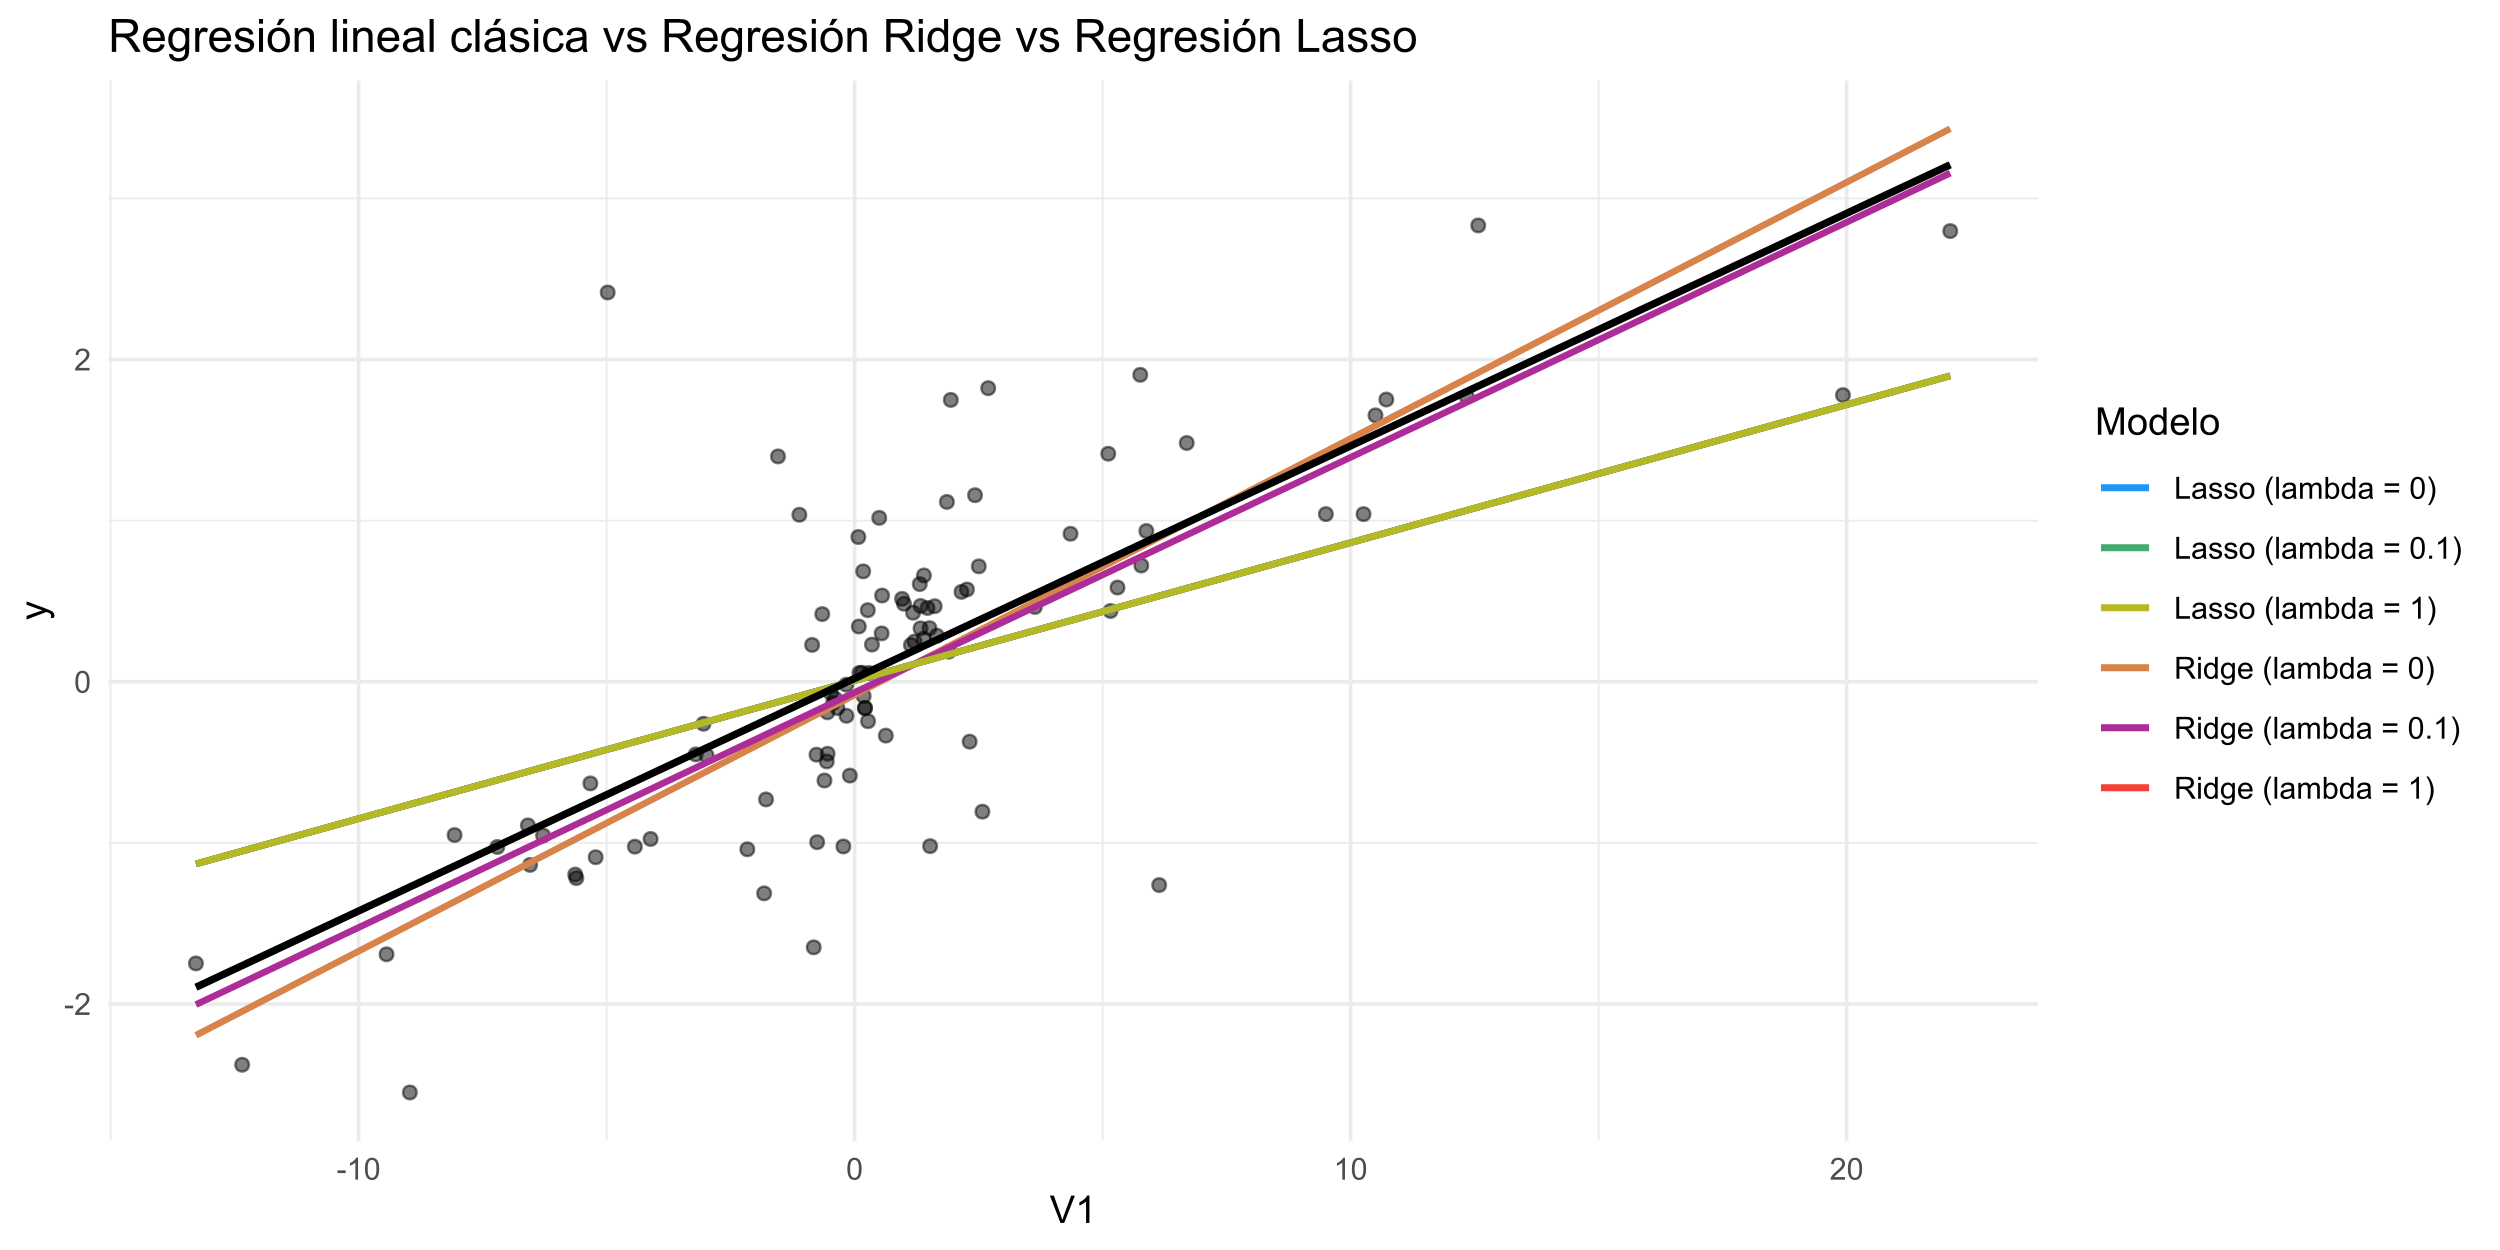 <?xml version="1.0" encoding="UTF-8"?>
<svg xmlns="http://www.w3.org/2000/svg" xmlns:xlink="http://www.w3.org/1999/xlink" width="720pt" height="360pt" viewBox="0 0 720 360" version="1.1">
<defs>
<g>
<symbol overflow="visible" id="glyph0-0">
<path style="stroke:none;" d="M 1.102 0 L 1.102 -5.5 L 5.5 -5.5 L 5.5 0 Z M 1.238 -0.137 L 5.363 -0.137 L 5.363 -5.363 L 1.238 -5.363 Z M 1.238 -0.137 "/>
</symbol>
<symbol overflow="visible" id="glyph0-1">
<path style="stroke:none;" d="M 0.281 -1.891 L 0.281 -2.668 L 2.656 -2.668 L 2.656 -1.891 Z M 0.281 -1.891 "/>
</symbol>
<symbol overflow="visible" id="glyph0-2">
<path style="stroke:none;" d="M 4.43 -0.742 L 4.43 0 L 0.266 0 C 0.258 -0.188 0.289 -0.367 0.355 -0.539 C 0.461 -0.82 0.629 -1.098 0.863 -1.375 C 1.094 -1.648 1.434 -1.965 1.879 -2.328 C 2.562 -2.887 3.023 -3.332 3.266 -3.664 C 3.5 -3.988 3.621 -4.301 3.625 -4.594 C 3.621 -4.898 3.512 -5.156 3.297 -5.367 C 3.074 -5.578 2.789 -5.684 2.441 -5.684 C 2.066 -5.684 1.77 -5.57 1.547 -5.348 C 1.32 -5.125 1.207 -4.816 1.207 -4.422 L 0.414 -4.504 C 0.465 -5.094 0.668 -5.543 1.027 -5.855 C 1.379 -6.164 1.855 -6.32 2.457 -6.324 C 3.059 -6.32 3.539 -6.152 3.891 -5.82 C 4.242 -5.484 4.418 -5.07 4.422 -4.578 C 4.418 -4.32 4.367 -4.074 4.266 -3.832 C 4.164 -3.59 3.992 -3.332 3.754 -3.062 C 3.512 -2.793 3.113 -2.426 2.562 -1.957 C 2.094 -1.566 1.797 -1.301 1.664 -1.16 C 1.531 -1.02 1.422 -0.879 1.34 -0.742 Z M 4.43 -0.742 "/>
</symbol>
<symbol overflow="visible" id="glyph0-3">
<path style="stroke:none;" d="M 0.367 -3.105 C 0.363 -3.848 0.438 -4.445 0.594 -4.902 C 0.742 -5.355 0.973 -5.707 1.277 -5.953 C 1.578 -6.199 1.957 -6.32 2.418 -6.324 C 2.754 -6.32 3.051 -6.254 3.309 -6.121 C 3.562 -5.984 3.773 -5.789 3.938 -5.531 C 4.102 -5.273 4.23 -4.961 4.328 -4.594 C 4.422 -4.227 4.469 -3.73 4.473 -3.105 C 4.469 -2.367 4.395 -1.77 4.242 -1.316 C 4.09 -0.859 3.863 -0.508 3.562 -0.262 C 3.258 -0.016 2.875 0.105 2.418 0.109 C 1.809 0.105 1.332 -0.109 0.988 -0.547 C 0.57 -1.066 0.363 -1.922 0.367 -3.105 Z M 1.16 -3.105 C 1.16 -2.07 1.281 -1.379 1.523 -1.039 C 1.766 -0.695 2.062 -0.527 2.418 -0.527 C 2.773 -0.527 3.074 -0.699 3.316 -1.043 C 3.559 -1.387 3.68 -2.074 3.68 -3.105 C 3.68 -4.145 3.559 -4.832 3.316 -5.172 C 3.074 -5.512 2.77 -5.684 2.41 -5.684 C 2.051 -5.684 1.77 -5.531 1.559 -5.234 C 1.293 -4.844 1.16 -4.137 1.16 -3.105 Z M 1.16 -3.105 "/>
</symbol>
<symbol overflow="visible" id="glyph0-4">
<path style="stroke:none;" d="M 3.277 0 L 2.504 0 L 2.504 -4.93 C 2.316 -4.75 2.074 -4.574 1.773 -4.395 C 1.469 -4.215 1.195 -4.082 0.957 -3.996 L 0.957 -4.742 C 1.387 -4.941 1.766 -5.188 2.09 -5.48 C 2.414 -5.77 2.645 -6.051 2.781 -6.324 L 3.277 -6.324 Z M 3.277 0 "/>
</symbol>
<symbol overflow="visible" id="glyph0-5">
<path style="stroke:none;" d="M 0.645 0 L 0.645 -6.301 L 1.477 -6.301 L 1.477 -0.742 L 4.582 -0.742 L 4.582 0 Z M 0.645 0 "/>
</symbol>
<symbol overflow="visible" id="glyph0-6">
<path style="stroke:none;" d="M 3.559 -0.562 C 3.27 -0.32 2.996 -0.148 2.73 -0.047 C 2.465 0.051 2.18 0.098 1.879 0.102 C 1.375 0.098 0.988 -0.02 0.719 -0.266 C 0.449 -0.508 0.316 -0.82 0.316 -1.203 C 0.316 -1.422 0.367 -1.629 0.469 -1.816 C 0.57 -2 0.703 -2.148 0.871 -2.262 C 1.031 -2.371 1.215 -2.453 1.426 -2.516 C 1.574 -2.551 1.805 -2.59 2.113 -2.629 C 2.734 -2.703 3.195 -2.793 3.492 -2.895 C 3.492 -3 3.492 -3.066 3.496 -3.098 C 3.492 -3.41 3.418 -3.633 3.277 -3.766 C 3.074 -3.938 2.781 -4.023 2.398 -4.027 C 2.031 -4.023 1.762 -3.961 1.59 -3.836 C 1.414 -3.707 1.289 -3.48 1.207 -3.16 L 0.453 -3.262 C 0.516 -3.582 0.629 -3.844 0.789 -4.043 C 0.945 -4.242 1.172 -4.395 1.473 -4.504 C 1.77 -4.609 2.117 -4.664 2.508 -4.668 C 2.898 -4.664 3.215 -4.617 3.457 -4.527 C 3.699 -4.434 3.879 -4.32 3.996 -4.184 C 4.109 -4.043 4.188 -3.867 4.238 -3.656 C 4.258 -3.523 4.27 -3.285 4.273 -2.945 L 4.273 -1.914 C 4.27 -1.191 4.289 -0.734 4.324 -0.547 C 4.355 -0.352 4.418 -0.172 4.52 0 L 3.711 0 C 3.629 -0.16 3.578 -0.348 3.559 -0.562 Z M 3.492 -2.289 C 3.211 -2.172 2.789 -2.074 2.23 -2 C 1.91 -1.949 1.684 -1.898 1.555 -1.844 C 1.422 -1.785 1.32 -1.699 1.25 -1.59 C 1.176 -1.477 1.141 -1.355 1.145 -1.227 C 1.141 -1.016 1.219 -0.844 1.379 -0.707 C 1.531 -0.57 1.762 -0.504 2.062 -0.504 C 2.359 -0.504 2.621 -0.566 2.855 -0.699 C 3.086 -0.824 3.258 -1.004 3.367 -1.234 C 3.449 -1.406 3.492 -1.664 3.492 -2.008 Z M 3.492 -2.289 "/>
</symbol>
<symbol overflow="visible" id="glyph0-7">
<path style="stroke:none;" d="M 0.27 -1.363 L 1.035 -1.484 C 1.078 -1.172 1.199 -0.938 1.395 -0.777 C 1.59 -0.609 1.863 -0.527 2.219 -0.531 C 2.57 -0.527 2.832 -0.602 3.008 -0.75 C 3.176 -0.895 3.262 -1.062 3.266 -1.258 C 3.262 -1.43 3.188 -1.566 3.039 -1.672 C 2.93 -1.734 2.664 -1.824 2.246 -1.934 C 1.676 -2.074 1.285 -2.195 1.066 -2.305 C 0.848 -2.406 0.68 -2.551 0.566 -2.738 C 0.453 -2.918 0.398 -3.125 0.398 -3.352 C 0.398 -3.555 0.445 -3.742 0.539 -3.914 C 0.633 -4.086 0.758 -4.23 0.918 -4.348 C 1.039 -4.434 1.203 -4.508 1.41 -4.574 C 1.617 -4.633 1.84 -4.664 2.078 -4.668 C 2.434 -4.664 2.75 -4.613 3.023 -4.512 C 3.293 -4.406 3.492 -4.266 3.621 -4.09 C 3.75 -3.914 3.84 -3.68 3.891 -3.387 L 3.133 -3.281 C 3.098 -3.516 2.996 -3.699 2.832 -3.832 C 2.664 -3.965 2.434 -4.031 2.137 -4.031 C 1.777 -4.031 1.523 -3.973 1.375 -3.855 C 1.223 -3.738 1.148 -3.598 1.148 -3.441 C 1.148 -3.34 1.18 -3.25 1.242 -3.172 C 1.305 -3.086 1.402 -3.02 1.539 -2.965 C 1.613 -2.934 1.84 -2.867 2.223 -2.766 C 2.766 -2.617 3.148 -2.496 3.367 -2.406 C 3.582 -2.312 3.75 -2.176 3.875 -2 C 3.996 -1.82 4.059 -1.602 4.062 -1.34 C 4.059 -1.078 3.984 -0.836 3.836 -0.609 C 3.684 -0.383 3.465 -0.207 3.184 -0.082 C 2.895 0.039 2.574 0.098 2.223 0.102 C 1.625 0.098 1.172 -0.02 0.863 -0.266 C 0.551 -0.508 0.355 -0.875 0.27 -1.363 Z M 0.27 -1.363 "/>
</symbol>
<symbol overflow="visible" id="glyph0-8">
<path style="stroke:none;" d="M 0.293 -2.281 C 0.293 -3.125 0.527 -3.754 0.996 -4.16 C 1.387 -4.496 1.863 -4.664 2.434 -4.668 C 3.059 -4.664 3.57 -4.457 3.969 -4.051 C 4.363 -3.637 4.562 -3.07 4.566 -2.348 C 4.562 -1.758 4.477 -1.297 4.301 -0.961 C 4.125 -0.625 3.867 -0.363 3.535 -0.176 C 3.195 0.008 2.828 0.098 2.434 0.102 C 1.789 0.098 1.273 -0.102 0.883 -0.512 C 0.488 -0.918 0.293 -1.508 0.293 -2.281 Z M 1.086 -2.281 C 1.082 -1.695 1.211 -1.258 1.469 -0.969 C 1.723 -0.672 2.043 -0.527 2.434 -0.531 C 2.812 -0.527 3.133 -0.672 3.391 -0.969 C 3.645 -1.258 3.773 -1.707 3.773 -2.309 C 3.773 -2.871 3.645 -3.297 3.387 -3.59 C 3.129 -3.879 2.809 -4.023 2.434 -4.027 C 2.043 -4.023 1.723 -3.879 1.469 -3.594 C 1.211 -3.301 1.082 -2.863 1.086 -2.281 Z M 1.086 -2.281 "/>
</symbol>
<symbol overflow="visible" id="glyph0-9">
<path style="stroke:none;" d=""/>
</symbol>
<symbol overflow="visible" id="glyph0-10">
<path style="stroke:none;" d="M 2.059 1.852 C 1.629 1.312 1.27 0.684 0.973 -0.039 C 0.676 -0.758 0.527 -1.504 0.531 -2.281 C 0.527 -2.961 0.637 -3.617 0.863 -4.242 C 1.117 -4.965 1.516 -5.684 2.059 -6.406 L 2.613 -6.406 C 2.266 -5.805 2.035 -5.379 1.926 -5.129 C 1.75 -4.73 1.613 -4.32 1.512 -3.895 C 1.387 -3.355 1.324 -2.816 1.328 -2.277 C 1.324 -0.898 1.754 0.477 2.613 1.852 Z M 2.059 1.852 "/>
</symbol>
<symbol overflow="visible" id="glyph0-11">
<path style="stroke:none;" d="M 0.562 0 L 0.562 -6.301 L 1.336 -6.301 L 1.336 0 Z M 0.562 0 "/>
</symbol>
<symbol overflow="visible" id="glyph0-12">
<path style="stroke:none;" d="M 0.578 0 L 0.578 -4.562 L 1.273 -4.562 L 1.273 -3.922 C 1.414 -4.141 1.605 -4.32 1.844 -4.461 C 2.078 -4.594 2.348 -4.664 2.656 -4.668 C 2.992 -4.664 3.27 -4.594 3.488 -4.457 C 3.699 -4.312 3.852 -4.117 3.945 -3.867 C 4.301 -4.398 4.773 -4.664 5.355 -4.668 C 5.805 -4.664 6.148 -4.539 6.395 -4.289 C 6.637 -4.039 6.762 -3.652 6.762 -3.133 L 6.762 0 L 5.996 0 L 5.996 -2.875 C 5.992 -3.184 5.969 -3.406 5.918 -3.543 C 5.867 -3.676 5.773 -3.785 5.645 -3.871 C 5.512 -3.953 5.359 -3.996 5.184 -3.996 C 4.859 -3.996 4.594 -3.887 4.383 -3.676 C 4.172 -3.457 4.066 -3.117 4.066 -2.652 L 4.066 0 L 3.293 0 L 3.293 -2.965 C 3.293 -3.309 3.227 -3.566 3.102 -3.738 C 2.973 -3.91 2.77 -3.996 2.484 -3.996 C 2.266 -3.996 2.062 -3.938 1.879 -3.824 C 1.691 -3.707 1.559 -3.539 1.477 -3.32 C 1.391 -3.098 1.348 -2.781 1.352 -2.367 L 1.352 0 Z M 0.578 0 "/>
</symbol>
<symbol overflow="visible" id="glyph0-13">
<path style="stroke:none;" d="M 1.293 0 L 0.574 0 L 0.574 -6.301 L 1.348 -6.301 L 1.348 -4.051 C 1.676 -4.457 2.094 -4.664 2.602 -4.668 C 2.879 -4.664 3.141 -4.605 3.395 -4.496 C 3.645 -4.379 3.852 -4.223 4.016 -4.02 C 4.172 -3.812 4.301 -3.562 4.395 -3.277 C 4.484 -2.984 4.527 -2.676 4.531 -2.352 C 4.527 -1.562 4.336 -0.957 3.953 -0.535 C 3.566 -0.109 3.102 0.098 2.562 0.102 C 2.02 0.098 1.598 -0.121 1.293 -0.57 Z M 1.285 -2.316 C 1.281 -1.766 1.355 -1.371 1.508 -1.129 C 1.75 -0.727 2.082 -0.527 2.496 -0.531 C 2.832 -0.527 3.121 -0.676 3.371 -0.973 C 3.613 -1.266 3.738 -1.703 3.742 -2.285 C 3.738 -2.879 3.621 -3.316 3.387 -3.605 C 3.152 -3.887 2.867 -4.031 2.531 -4.031 C 2.191 -4.031 1.898 -3.883 1.652 -3.59 C 1.406 -3.293 1.281 -2.867 1.285 -2.316 Z M 1.285 -2.316 "/>
</symbol>
<symbol overflow="visible" id="glyph0-14">
<path style="stroke:none;" d="M 3.539 0 L 3.539 -0.574 C 3.25 -0.125 2.824 0.098 2.266 0.102 C 1.898 0.098 1.562 0 1.262 -0.199 C 0.953 -0.398 0.719 -0.676 0.551 -1.039 C 0.383 -1.395 0.297 -1.809 0.301 -2.277 C 0.297 -2.73 0.375 -3.145 0.527 -3.516 C 0.68 -3.887 0.906 -4.172 1.211 -4.371 C 1.512 -4.566 1.852 -4.664 2.23 -4.668 C 2.5 -4.664 2.746 -4.605 2.965 -4.492 C 3.18 -4.375 3.352 -4.223 3.488 -4.039 L 3.488 -6.301 L 4.258 -6.301 L 4.258 0 Z M 1.094 -2.277 C 1.09 -1.691 1.215 -1.254 1.465 -0.965 C 1.711 -0.672 2 -0.527 2.336 -0.531 C 2.672 -0.527 2.961 -0.664 3.199 -0.945 C 3.434 -1.219 3.551 -1.641 3.555 -2.211 C 3.551 -2.832 3.43 -3.293 3.191 -3.586 C 2.949 -3.879 2.652 -4.023 2.305 -4.027 C 1.957 -4.023 1.672 -3.883 1.441 -3.605 C 1.207 -3.32 1.09 -2.879 1.094 -2.277 Z M 1.094 -2.277 "/>
</symbol>
<symbol overflow="visible" id="glyph0-15">
<path style="stroke:none;" d="M 4.648 -3.703 L 0.488 -3.703 L 0.488 -4.426 L 4.648 -4.426 Z M 4.648 -1.793 L 0.488 -1.793 L 0.488 -2.516 L 4.648 -2.516 Z M 4.648 -1.793 "/>
</symbol>
<symbol overflow="visible" id="glyph0-16">
<path style="stroke:none;" d="M 1.086 1.852 L 0.531 1.852 C 1.387 0.477 1.816 -0.898 1.816 -2.277 C 1.816 -2.812 1.754 -3.348 1.633 -3.879 C 1.535 -4.309 1.398 -4.719 1.227 -5.117 C 1.109 -5.371 0.879 -5.801 0.531 -6.406 L 1.086 -6.406 C 1.621 -5.684 2.02 -4.965 2.281 -4.242 C 2.5 -3.617 2.613 -2.961 2.613 -2.281 C 2.613 -1.504 2.465 -0.758 2.168 -0.039 C 1.871 0.684 1.508 1.312 1.086 1.852 Z M 1.086 1.852 "/>
</symbol>
<symbol overflow="visible" id="glyph0-17">
<path style="stroke:none;" d="M 0.801 0 L 0.801 -0.883 L 1.68 -0.883 L 1.68 0 Z M 0.801 0 "/>
</symbol>
<symbol overflow="visible" id="glyph0-18">
<path style="stroke:none;" d="M 0.691 0 L 0.691 -6.301 L 3.484 -6.301 C 4.043 -6.297 4.469 -6.242 4.766 -6.129 C 5.055 -6.016 5.289 -5.816 5.465 -5.531 C 5.637 -5.242 5.723 -4.926 5.727 -4.582 C 5.723 -4.133 5.578 -3.754 5.293 -3.449 C 5 -3.141 4.555 -2.945 3.953 -2.867 C 4.172 -2.758 4.34 -2.652 4.457 -2.551 C 4.695 -2.324 4.926 -2.047 5.148 -1.715 L 6.242 0 L 5.195 0 L 4.359 -1.312 C 4.117 -1.688 3.914 -1.977 3.758 -2.18 C 3.598 -2.379 3.457 -2.516 3.336 -2.598 C 3.207 -2.676 3.082 -2.734 2.957 -2.766 C 2.859 -2.785 2.703 -2.793 2.492 -2.797 L 1.527 -2.797 L 1.527 0 Z M 1.527 -3.52 L 3.316 -3.52 C 3.699 -3.516 3.996 -3.555 4.211 -3.637 C 4.422 -3.711 4.586 -3.836 4.699 -4.012 C 4.809 -4.184 4.863 -4.375 4.867 -4.582 C 4.863 -4.879 4.754 -5.121 4.543 -5.312 C 4.324 -5.504 3.984 -5.602 3.52 -5.602 L 1.527 -5.602 Z M 1.527 -3.52 "/>
</symbol>
<symbol overflow="visible" id="glyph0-19">
<path style="stroke:none;" d="M 0.586 -5.41 L 0.586 -6.301 L 1.359 -6.301 L 1.359 -5.41 Z M 0.586 0 L 0.586 -4.562 L 1.359 -4.562 L 1.359 0 Z M 0.586 0 "/>
</symbol>
<symbol overflow="visible" id="glyph0-20">
<path style="stroke:none;" d="M 0.438 0.379 L 1.191 0.488 C 1.219 0.719 1.309 0.891 1.453 0.996 C 1.645 1.137 1.906 1.207 2.238 1.211 C 2.598 1.207 2.871 1.137 3.066 0.996 C 3.258 0.852 3.391 0.648 3.465 0.395 C 3.5 0.234 3.52 -0.094 3.52 -0.598 C 3.18 -0.199 2.758 0 2.258 0 C 1.625 0 1.141 -0.227 0.801 -0.68 C 0.453 -1.133 0.281 -1.676 0.285 -2.309 C 0.281 -2.742 0.359 -3.141 0.52 -3.512 C 0.676 -3.879 0.906 -4.164 1.207 -4.367 C 1.504 -4.562 1.855 -4.664 2.262 -4.668 C 2.797 -4.664 3.238 -4.445 3.594 -4.012 L 3.594 -4.562 L 4.305 -4.562 L 4.305 -0.617 C 4.301 0.094 4.227 0.594 4.086 0.891 C 3.938 1.188 3.711 1.422 3.398 1.594 C 3.086 1.766 2.699 1.852 2.242 1.852 C 1.695 1.852 1.254 1.727 0.922 1.484 C 0.586 1.234 0.426 0.867 0.438 0.379 Z M 1.078 -2.363 C 1.078 -1.762 1.195 -1.324 1.434 -1.051 C 1.672 -0.773 1.969 -0.637 2.328 -0.641 C 2.68 -0.637 2.98 -0.773 3.223 -1.051 C 3.461 -1.32 3.578 -1.75 3.582 -2.336 C 3.578 -2.895 3.457 -3.316 3.211 -3.602 C 2.961 -3.883 2.66 -4.023 2.316 -4.027 C 1.969 -4.023 1.676 -3.883 1.438 -3.605 C 1.195 -3.324 1.078 -2.91 1.078 -2.363 Z M 1.078 -2.363 "/>
</symbol>
<symbol overflow="visible" id="glyph0-21">
<path style="stroke:none;" d="M 3.703 -1.469 L 4.504 -1.371 C 4.375 -0.902 4.141 -0.539 3.801 -0.285 C 3.461 -0.027 3.027 0.098 2.496 0.102 C 1.828 0.098 1.297 -0.102 0.906 -0.512 C 0.512 -0.918 0.316 -1.496 0.32 -2.242 C 0.316 -3.008 0.516 -3.605 0.914 -4.031 C 1.309 -4.453 1.82 -4.664 2.453 -4.668 C 3.059 -4.664 3.555 -4.457 3.945 -4.043 C 4.328 -3.629 4.523 -3.043 4.527 -2.289 C 4.523 -2.242 4.523 -2.176 4.523 -2.086 L 1.121 -2.086 C 1.145 -1.582 1.289 -1.195 1.547 -0.93 C 1.801 -0.66 2.117 -0.527 2.5 -0.531 C 2.781 -0.527 3.023 -0.602 3.227 -0.754 C 3.426 -0.902 3.586 -1.141 3.703 -1.469 Z M 1.164 -2.719 L 3.711 -2.719 C 3.672 -3.102 3.578 -3.387 3.422 -3.582 C 3.172 -3.879 2.852 -4.031 2.461 -4.031 C 2.105 -4.031 1.805 -3.91 1.566 -3.672 C 1.32 -3.434 1.188 -3.117 1.164 -2.719 Z M 1.164 -2.719 "/>
</symbol>
<symbol overflow="visible" id="glyph1-0">
<path style="stroke:none;" d="M 1.375 0 L 1.375 -6.875 L 6.875 -6.875 L 6.875 0 Z M 1.547 -0.172 L 6.703 -0.172 L 6.703 -6.703 L 1.547 -6.703 Z M 1.547 -0.172 "/>
</symbol>
<symbol overflow="visible" id="glyph1-1">
<path style="stroke:none;" d="M 3.098 0 L 0.047 -7.875 L 1.176 -7.875 L 3.223 -2.152 C 3.387 -1.691 3.523 -1.262 3.637 -0.863 C 3.758 -1.289 3.898 -1.719 4.062 -2.152 L 6.188 -7.875 L 7.25 -7.875 L 4.168 0 Z M 3.098 0 "/>
</symbol>
<symbol overflow="visible" id="glyph1-2">
<path style="stroke:none;" d="M 4.098 0 L 3.133 0 L 3.133 -6.16 C 2.895 -5.934 2.59 -5.711 2.215 -5.492 C 1.836 -5.266 1.496 -5.102 1.199 -4.996 L 1.199 -5.93 C 1.734 -6.184 2.207 -6.488 2.613 -6.852 C 3.02 -7.211 3.305 -7.562 3.477 -7.906 L 4.098 -7.906 Z M 4.098 0 "/>
</symbol>
<symbol overflow="visible" id="glyph1-3">
<path style="stroke:none;" d="M 0.816 0 L 0.816 -7.875 L 2.383 -7.875 L 4.25 -2.297 C 4.418 -1.777 4.543 -1.387 4.625 -1.133 C 4.711 -1.414 4.852 -1.836 5.043 -2.395 L 6.93 -7.875 L 8.332 -7.875 L 8.332 0 L 7.328 0 L 7.328 -6.59 L 5.039 0 L 4.098 0 L 1.82 -6.703 L 1.82 0 Z M 0.816 0 "/>
</symbol>
<symbol overflow="visible" id="glyph1-4">
<path style="stroke:none;" d="M 0.367 -2.852 C 0.363 -3.906 0.656 -4.688 1.246 -5.199 C 1.734 -5.617 2.332 -5.828 3.039 -5.832 C 3.82 -5.828 4.461 -5.574 4.961 -5.062 C 5.457 -4.547 5.707 -3.836 5.711 -2.934 C 5.707 -2.195 5.598 -1.617 5.379 -1.199 C 5.156 -0.777 4.832 -0.449 4.414 -0.219 C 3.992 0.016 3.535 0.129 3.039 0.129 C 2.238 0.129 1.594 -0.125 1.105 -0.637 C 0.609 -1.148 0.363 -1.887 0.367 -2.852 Z M 1.359 -2.852 C 1.359 -2.121 1.516 -1.574 1.836 -1.211 C 2.152 -0.844 2.555 -0.66 3.039 -0.664 C 3.516 -0.66 3.914 -0.844 4.234 -1.211 C 4.551 -1.574 4.711 -2.133 4.715 -2.883 C 4.711 -3.586 4.551 -4.117 4.234 -4.484 C 3.91 -4.844 3.512 -5.027 3.039 -5.031 C 2.555 -5.027 2.152 -4.848 1.836 -4.488 C 1.516 -4.129 1.359 -3.582 1.359 -2.852 Z M 1.359 -2.852 "/>
</symbol>
<symbol overflow="visible" id="glyph1-5">
<path style="stroke:none;" d="M 4.426 0 L 4.426 -0.719 C 4.059 -0.152 3.527 0.129 2.832 0.129 C 2.371 0.129 1.953 0.004 1.574 -0.246 C 1.191 -0.496 0.895 -0.844 0.688 -1.297 C 0.477 -1.742 0.375 -2.262 0.375 -2.848 C 0.375 -3.414 0.469 -3.93 0.66 -4.395 C 0.848 -4.859 1.133 -5.215 1.516 -5.461 C 1.895 -5.707 2.32 -5.828 2.789 -5.832 C 3.133 -5.828 3.438 -5.758 3.707 -5.613 C 3.973 -5.469 4.191 -5.277 4.359 -5.047 L 4.359 -7.875 L 5.324 -7.875 L 5.324 0 Z M 1.371 -2.848 C 1.371 -2.113 1.523 -1.566 1.832 -1.207 C 2.137 -0.844 2.5 -0.66 2.922 -0.664 C 3.34 -0.66 3.699 -0.836 3.996 -1.184 C 4.293 -1.527 4.441 -2.055 4.441 -2.766 C 4.441 -3.547 4.289 -4.117 3.988 -4.484 C 3.688 -4.844 3.316 -5.027 2.879 -5.031 C 2.445 -5.027 2.086 -4.852 1.801 -4.504 C 1.512 -4.152 1.371 -3.602 1.371 -2.848 Z M 1.371 -2.848 "/>
</symbol>
<symbol overflow="visible" id="glyph1-6">
<path style="stroke:none;" d="M 4.629 -1.836 L 5.629 -1.715 C 5.469 -1.125 5.176 -0.672 4.75 -0.352 C 4.324 -0.031 3.781 0.129 3.121 0.129 C 2.281 0.129 1.617 -0.125 1.133 -0.641 C 0.641 -1.152 0.398 -1.875 0.402 -2.805 C 0.398 -3.762 0.645 -4.504 1.145 -5.035 C 1.637 -5.562 2.277 -5.828 3.066 -5.832 C 3.824 -5.828 4.449 -5.57 4.934 -5.051 C 5.418 -4.531 5.66 -3.801 5.66 -2.863 C 5.66 -2.805 5.656 -2.719 5.656 -2.605 L 1.402 -2.605 C 1.434 -1.977 1.613 -1.496 1.934 -1.164 C 2.25 -0.828 2.645 -0.66 3.125 -0.664 C 3.477 -0.66 3.781 -0.754 4.031 -0.945 C 4.281 -1.129 4.48 -1.426 4.629 -1.836 Z M 1.457 -3.398 L 4.641 -3.398 C 4.598 -3.879 4.473 -4.238 4.273 -4.48 C 3.961 -4.852 3.562 -5.039 3.078 -5.039 C 2.629 -5.039 2.258 -4.891 1.957 -4.594 C 1.652 -4.297 1.484 -3.898 1.457 -3.398 Z M 1.457 -3.398 "/>
</symbol>
<symbol overflow="visible" id="glyph1-7">
<path style="stroke:none;" d="M 0.703 0 L 0.703 -7.875 L 1.672 -7.875 L 1.672 0 Z M 0.703 0 "/>
</symbol>
<symbol overflow="visible" id="glyph2-0">
<path style="stroke:none;" d="M 0 -1.375 L -6.875 -1.375 L -6.875 -6.875 L 0 -6.875 Z M -0.172 -1.547 L -0.172 -6.703 L -6.703 -6.703 L -6.703 -1.547 Z M -0.172 -1.547 "/>
</symbol>
<symbol overflow="visible" id="glyph2-1">
<path style="stroke:none;" d="M 2.195 -0.684 L 1.289 -0.574 C 1.344 -0.785 1.371 -0.969 1.375 -1.129 C 1.371 -1.34 1.336 -1.512 1.266 -1.641 C 1.195 -1.77 1.094 -1.875 0.969 -1.961 C 0.867 -2.02 0.629 -2.117 0.246 -2.258 C 0.191 -2.27 0.113 -2.301 0.012 -2.344 L -5.703 -0.176 L -5.703 -1.219 L -2.402 -2.406 C -1.98 -2.559 -1.539 -2.695 -1.078 -2.82 C -1.523 -2.926 -1.957 -3.059 -2.379 -3.219 L -5.703 -4.438 L -5.703 -5.402 L 0.098 -3.234 C 0.719 -3 1.148 -2.816 1.391 -2.691 C 1.707 -2.516 1.941 -2.32 2.094 -2.098 C 2.238 -1.875 2.312 -1.609 2.316 -1.305 C 2.312 -1.117 2.273 -0.91 2.195 -0.684 Z M 2.195 -0.684 "/>
</symbol>
<symbol overflow="visible" id="glyph3-0">
<path style="stroke:none;" d="M 1.648 0 L 1.648 -8.25 L 8.25 -8.25 L 8.25 0 Z M 1.855 -0.207 L 8.043 -0.207 L 8.043 -8.043 L 1.855 -8.043 Z M 1.855 -0.207 "/>
</symbol>
<symbol overflow="visible" id="glyph3-1">
<path style="stroke:none;" d="M 1.039 0 L 1.039 -9.449 L 5.227 -9.449 C 6.07 -9.445 6.711 -9.359 7.148 -9.195 C 7.586 -9.023 7.934 -8.727 8.195 -8.297 C 8.457 -7.867 8.59 -7.391 8.59 -6.871 C 8.59 -6.199 8.371 -5.633 7.938 -5.176 C 7.504 -4.711 6.836 -4.422 5.93 -4.301 C 6.258 -4.141 6.508 -3.98 6.684 -3.828 C 7.047 -3.488 7.395 -3.07 7.723 -2.57 L 9.363 0 L 7.793 0 L 6.543 -1.965 C 6.172 -2.527 5.871 -2.961 5.637 -3.266 C 5.402 -3.562 5.191 -3.773 5.004 -3.898 C 4.816 -4.016 4.625 -4.102 4.434 -4.152 C 4.289 -4.18 4.059 -4.195 3.738 -4.195 L 2.289 -4.195 L 2.289 0 Z M 2.289 -5.277 L 4.977 -5.277 C 5.543 -5.273 5.992 -5.332 6.316 -5.453 C 6.637 -5.57 6.879 -5.762 7.051 -6.023 C 7.215 -6.281 7.301 -6.562 7.301 -6.871 C 7.301 -7.312 7.137 -7.68 6.812 -7.973 C 6.488 -8.258 5.977 -8.402 5.277 -8.406 L 2.289 -8.406 Z M 2.289 -5.277 "/>
</symbol>
<symbol overflow="visible" id="glyph3-2">
<path style="stroke:none;" d="M 5.555 -2.203 L 6.754 -2.055 C 6.562 -1.352 6.211 -0.809 5.703 -0.422 C 5.188 -0.039 4.535 0.152 3.746 0.156 C 2.738 0.152 1.945 -0.152 1.363 -0.77 C 0.773 -1.383 0.48 -2.25 0.484 -3.363 C 0.48 -4.516 0.777 -5.41 1.371 -6.047 C 1.965 -6.68 2.734 -6.996 3.68 -7 C 4.594 -6.996 5.34 -6.684 5.922 -6.062 C 6.5 -5.438 6.789 -4.562 6.793 -3.434 C 6.789 -3.363 6.789 -3.258 6.785 -3.125 L 1.684 -3.125 C 1.723 -2.371 1.938 -1.797 2.32 -1.398 C 2.703 -0.996 3.18 -0.797 3.75 -0.801 C 4.176 -0.797 4.539 -0.906 4.84 -1.133 C 5.141 -1.352 5.379 -1.711 5.555 -2.203 Z M 1.746 -4.078 L 5.57 -4.078 C 5.516 -4.656 5.367 -5.086 5.129 -5.375 C 4.758 -5.82 4.281 -6.047 3.691 -6.047 C 3.16 -6.047 2.711 -5.867 2.348 -5.512 C 1.984 -5.152 1.785 -4.676 1.746 -4.078 Z M 1.746 -4.078 "/>
</symbol>
<symbol overflow="visible" id="glyph3-3">
<path style="stroke:none;" d="M 0.656 0.566 L 1.785 0.734 C 1.828 1.078 1.961 1.332 2.18 1.496 C 2.465 1.707 2.855 1.816 3.359 1.816 C 3.891 1.816 4.305 1.707 4.602 1.492 C 4.891 1.277 5.09 0.977 5.195 0.594 C 5.254 0.352 5.281 -0.141 5.277 -0.895 C 4.77 -0.297 4.137 0 3.383 0 C 2.438 0 1.711 -0.336 1.199 -1.016 C 0.68 -1.691 0.422 -2.508 0.426 -3.461 C 0.422 -4.113 0.539 -4.715 0.777 -5.27 C 1.012 -5.816 1.355 -6.242 1.805 -6.547 C 2.254 -6.844 2.781 -6.996 3.391 -7 C 4.195 -6.996 4.859 -6.668 5.387 -6.02 L 5.387 -6.844 L 6.457 -6.844 L 6.457 -0.93 C 6.457 0.137 6.348 0.891 6.133 1.336 C 5.914 1.781 5.57 2.133 5.102 2.391 C 4.629 2.648 4.051 2.777 3.363 2.777 C 2.547 2.777 1.887 2.594 1.387 2.227 C 0.883 1.859 0.641 1.305 0.656 0.566 Z M 1.617 -3.547 C 1.617 -2.645 1.793 -1.988 2.152 -1.578 C 2.504 -1.164 2.953 -0.961 3.492 -0.961 C 4.023 -0.961 4.469 -1.164 4.832 -1.574 C 5.191 -1.984 5.371 -2.629 5.375 -3.508 C 5.371 -4.34 5.188 -4.969 4.816 -5.398 C 4.445 -5.82 3.996 -6.035 3.473 -6.039 C 2.953 -6.035 2.516 -5.824 2.156 -5.41 C 1.797 -4.988 1.617 -4.367 1.617 -3.547 Z M 1.617 -3.547 "/>
</symbol>
<symbol overflow="visible" id="glyph3-4">
<path style="stroke:none;" d="M 0.855 0 L 0.855 -6.844 L 1.902 -6.844 L 1.902 -5.809 C 2.164 -6.289 2.41 -6.609 2.637 -6.766 C 2.863 -6.918 3.109 -6.996 3.383 -7 C 3.77 -6.996 4.168 -6.871 4.578 -6.625 L 4.176 -5.551 C 3.891 -5.715 3.605 -5.801 3.324 -5.801 C 3.066 -5.801 2.84 -5.723 2.641 -5.57 C 2.438 -5.418 2.293 -5.207 2.211 -4.938 C 2.078 -4.523 2.016 -4.07 2.016 -3.582 L 2.016 0 Z M 0.855 0 "/>
</symbol>
<symbol overflow="visible" id="glyph3-5">
<path style="stroke:none;" d="M 0.406 -2.043 L 1.555 -2.223 C 1.613 -1.762 1.793 -1.41 2.09 -1.168 C 2.383 -0.918 2.793 -0.797 3.324 -0.801 C 3.855 -0.797 4.254 -0.906 4.512 -1.125 C 4.77 -1.34 4.898 -1.594 4.898 -1.887 C 4.898 -2.148 4.785 -2.355 4.559 -2.508 C 4.398 -2.609 4 -2.738 3.371 -2.898 C 2.516 -3.113 1.926 -3.301 1.602 -3.457 C 1.27 -3.613 1.02 -3.828 0.852 -4.105 C 0.68 -4.383 0.598 -4.691 0.598 -5.027 C 0.598 -5.332 0.668 -5.613 0.809 -5.875 C 0.949 -6.133 1.137 -6.348 1.379 -6.523 C 1.555 -6.652 1.801 -6.766 2.117 -6.859 C 2.426 -6.949 2.762 -6.996 3.121 -7 C 3.656 -6.996 4.129 -6.918 4.535 -6.766 C 4.941 -6.609 5.238 -6.398 5.434 -6.137 C 5.621 -5.871 5.754 -5.52 5.832 -5.078 L 4.699 -4.926 C 4.645 -5.273 4.492 -5.547 4.25 -5.75 C 4 -5.945 3.652 -6.047 3.203 -6.047 C 2.668 -6.047 2.289 -5.957 2.062 -5.781 C 1.836 -5.602 1.723 -5.395 1.723 -5.164 C 1.723 -5.008 1.77 -4.875 1.863 -4.758 C 1.957 -4.633 2.105 -4.527 2.309 -4.445 C 2.422 -4.402 2.762 -4.305 3.332 -4.152 C 4.148 -3.93 4.719 -3.75 5.047 -3.609 C 5.367 -3.469 5.625 -3.266 5.812 -3.004 C 5.996 -2.734 6.086 -2.402 6.09 -2.012 C 6.086 -1.621 5.973 -1.258 5.75 -0.918 C 5.523 -0.574 5.199 -0.309 4.773 -0.125 C 4.348 0.062 3.867 0.152 3.332 0.156 C 2.441 0.152 1.762 -0.031 1.297 -0.398 C 0.828 -0.766 0.531 -1.312 0.406 -2.043 Z M 0.406 -2.043 "/>
</symbol>
<symbol overflow="visible" id="glyph3-6">
<path style="stroke:none;" d="M 0.875 -8.113 L 0.875 -9.449 L 2.035 -9.449 L 2.035 -8.113 Z M 0.875 0 L 0.875 -6.844 L 2.035 -6.844 L 2.035 0 Z M 0.875 0 "/>
</symbol>
<symbol overflow="visible" id="glyph3-7">
<path style="stroke:none;" d="M 0.438 -3.422 C 0.434 -4.688 0.785 -5.625 1.496 -6.238 C 2.082 -6.742 2.801 -6.996 3.648 -7 C 4.586 -6.996 5.355 -6.688 5.953 -6.074 C 6.551 -5.453 6.848 -4.602 6.852 -3.52 C 6.848 -2.637 6.715 -1.945 6.453 -1.441 C 6.188 -0.934 5.805 -0.539 5.301 -0.262 C 4.793 0.016 4.242 0.152 3.648 0.156 C 2.688 0.152 1.914 -0.152 1.324 -0.766 C 0.73 -1.379 0.434 -2.266 0.438 -3.422 Z M 1.629 -3.422 C 1.629 -2.547 1.82 -1.891 2.203 -1.453 C 2.586 -1.016 3.066 -0.797 3.648 -0.801 C 4.223 -0.797 4.703 -1.016 5.086 -1.457 C 5.469 -1.891 5.66 -2.559 5.66 -3.461 C 5.66 -4.305 5.465 -4.945 5.082 -5.383 C 4.691 -5.816 4.215 -6.035 3.648 -6.039 C 3.066 -6.035 2.586 -5.816 2.203 -5.387 C 1.82 -4.949 1.629 -4.297 1.629 -3.422 Z M 3.004 -7.695 L 3.859 -9.5 L 5.383 -9.5 L 3.965 -7.695 Z M 3.004 -7.695 "/>
</symbol>
<symbol overflow="visible" id="glyph3-8">
<path style="stroke:none;" d="M 0.871 0 L 0.871 -6.844 L 1.914 -6.844 L 1.914 -5.871 C 2.414 -6.621 3.141 -6.996 4.094 -7 C 4.504 -6.996 4.883 -6.922 5.23 -6.777 C 5.574 -6.625 5.832 -6.43 6.008 -6.191 C 6.176 -5.949 6.297 -5.664 6.367 -5.336 C 6.41 -5.121 6.434 -4.746 6.434 -4.207 L 6.434 0 L 5.273 0 L 5.273 -4.164 C 5.273 -4.633 5.227 -4.984 5.137 -5.223 C 5.043 -5.453 4.883 -5.641 4.656 -5.781 C 4.426 -5.918 4.156 -5.988 3.848 -5.992 C 3.352 -5.988 2.926 -5.832 2.566 -5.523 C 2.207 -5.207 2.027 -4.613 2.031 -3.738 L 2.031 0 Z M 0.871 0 "/>
</symbol>
<symbol overflow="visible" id="glyph3-9">
<path style="stroke:none;" d=""/>
</symbol>
<symbol overflow="visible" id="glyph3-10">
<path style="stroke:none;" d="M 0.844 0 L 0.844 -9.449 L 2.004 -9.449 L 2.004 0 Z M 0.844 0 "/>
</symbol>
<symbol overflow="visible" id="glyph3-11">
<path style="stroke:none;" d="M 5.336 -0.844 C 4.902 -0.477 4.488 -0.219 4.094 -0.07 C 3.695 0.078 3.27 0.152 2.816 0.156 C 2.062 0.152 1.484 -0.027 1.082 -0.395 C 0.676 -0.762 0.473 -1.234 0.477 -1.805 C 0.473 -2.141 0.551 -2.445 0.703 -2.723 C 0.855 -3 1.055 -3.223 1.305 -3.391 C 1.551 -3.555 1.828 -3.68 2.141 -3.77 C 2.363 -3.824 2.707 -3.883 3.172 -3.945 C 4.105 -4.055 4.797 -4.188 5.238 -4.344 C 5.242 -4.5 5.242 -4.602 5.246 -4.648 C 5.242 -5.117 5.133 -5.449 4.918 -5.645 C 4.617 -5.902 4.18 -6.035 3.598 -6.039 C 3.051 -6.035 2.645 -5.938 2.387 -5.75 C 2.125 -5.555 1.934 -5.219 1.812 -4.738 L 0.676 -4.891 C 0.777 -5.375 0.949 -5.766 1.184 -6.066 C 1.418 -6.363 1.758 -6.594 2.211 -6.758 C 2.656 -6.914 3.176 -6.996 3.766 -7 C 4.348 -6.996 4.82 -6.926 5.188 -6.793 C 5.547 -6.652 5.816 -6.48 5.992 -6.273 C 6.16 -6.062 6.281 -5.801 6.355 -5.484 C 6.391 -5.285 6.41 -4.926 6.414 -4.414 L 6.414 -2.867 C 6.41 -1.785 6.434 -1.105 6.488 -0.82 C 6.535 -0.535 6.633 -0.262 6.781 0 L 5.57 0 C 5.445 -0.238 5.367 -0.52 5.336 -0.844 Z M 5.238 -3.434 C 4.816 -3.262 4.184 -3.113 3.344 -2.996 C 2.863 -2.926 2.527 -2.852 2.332 -2.766 C 2.133 -2.68 1.98 -2.551 1.875 -2.387 C 1.766 -2.219 1.711 -2.035 1.715 -1.836 C 1.711 -1.523 1.828 -1.266 2.066 -1.062 C 2.297 -0.852 2.641 -0.75 3.094 -0.754 C 3.539 -0.75 3.934 -0.848 4.285 -1.047 C 4.629 -1.238 4.887 -1.508 5.055 -1.852 C 5.176 -2.109 5.238 -2.496 5.238 -3.012 Z M 5.238 -3.434 "/>
</symbol>
<symbol overflow="visible" id="glyph3-12">
<path style="stroke:none;" d="M 5.336 -2.508 L 6.477 -2.359 C 6.348 -1.57 6.031 -0.953 5.52 -0.512 C 5.004 -0.066 4.371 0.152 3.629 0.156 C 2.688 0.152 1.934 -0.152 1.367 -0.762 C 0.797 -1.375 0.516 -2.254 0.516 -3.398 C 0.516 -4.133 0.637 -4.777 0.883 -5.336 C 1.125 -5.887 1.496 -6.301 2 -6.582 C 2.5 -6.855 3.047 -6.996 3.637 -7 C 4.375 -6.996 4.98 -6.809 5.457 -6.434 C 5.926 -6.059 6.23 -5.523 6.367 -4.836 L 5.238 -4.66 C 5.129 -5.117 4.938 -5.465 4.668 -5.699 C 4.395 -5.93 4.066 -6.047 3.68 -6.047 C 3.094 -6.047 2.617 -5.836 2.254 -5.418 C 1.887 -4.996 1.703 -4.332 1.707 -3.43 C 1.703 -2.508 1.879 -1.84 2.234 -1.426 C 2.586 -1.004 3.047 -0.797 3.617 -0.801 C 4.07 -0.797 4.453 -0.938 4.758 -1.219 C 5.062 -1.496 5.254 -1.926 5.336 -2.508 Z M 5.336 -2.508 "/>
</symbol>
<symbol overflow="visible" id="glyph3-13">
<path style="stroke:none;" d="M 5.336 -0.844 C 4.902 -0.477 4.488 -0.219 4.094 -0.07 C 3.695 0.078 3.27 0.152 2.816 0.156 C 2.062 0.152 1.484 -0.027 1.082 -0.395 C 0.676 -0.762 0.473 -1.234 0.477 -1.805 C 0.473 -2.141 0.551 -2.445 0.703 -2.723 C 0.855 -3 1.055 -3.223 1.305 -3.391 C 1.551 -3.555 1.828 -3.68 2.141 -3.77 C 2.363 -3.824 2.707 -3.883 3.172 -3.945 C 4.105 -4.055 4.797 -4.188 5.238 -4.344 C 5.242 -4.5 5.242 -4.602 5.246 -4.648 C 5.242 -5.117 5.133 -5.449 4.918 -5.645 C 4.617 -5.902 4.18 -6.035 3.598 -6.039 C 3.051 -6.035 2.645 -5.938 2.387 -5.75 C 2.125 -5.555 1.934 -5.219 1.812 -4.738 L 0.676 -4.891 C 0.777 -5.375 0.949 -5.766 1.184 -6.066 C 1.418 -6.363 1.758 -6.594 2.211 -6.758 C 2.656 -6.914 3.176 -6.996 3.766 -7 C 4.348 -6.996 4.82 -6.926 5.188 -6.793 C 5.547 -6.652 5.816 -6.48 5.992 -6.273 C 6.16 -6.062 6.281 -5.801 6.355 -5.484 C 6.391 -5.285 6.41 -4.926 6.414 -4.414 L 6.414 -2.867 C 6.41 -1.785 6.434 -1.105 6.488 -0.82 C 6.535 -0.535 6.633 -0.262 6.781 0 L 5.57 0 C 5.445 -0.238 5.367 -0.52 5.336 -0.844 Z M 5.238 -3.434 C 4.816 -3.262 4.184 -3.113 3.344 -2.996 C 2.863 -2.926 2.527 -2.852 2.332 -2.766 C 2.133 -2.68 1.98 -2.551 1.875 -2.387 C 1.766 -2.219 1.711 -2.035 1.715 -1.836 C 1.711 -1.523 1.828 -1.266 2.066 -1.062 C 2.297 -0.852 2.641 -0.75 3.094 -0.754 C 3.539 -0.75 3.934 -0.848 4.285 -1.047 C 4.629 -1.238 4.887 -1.508 5.055 -1.852 C 5.176 -2.109 5.238 -2.496 5.238 -3.012 Z M 2.984 -7.695 L 3.84 -9.5 L 5.363 -9.5 L 3.945 -7.695 Z M 2.984 -7.695 "/>
</symbol>
<symbol overflow="visible" id="glyph3-14">
<path style="stroke:none;" d="M 2.773 0 L 0.168 -6.844 L 1.391 -6.844 L 2.863 -2.746 C 3.02 -2.301 3.164 -1.84 3.301 -1.367 C 3.398 -1.723 3.543 -2.156 3.73 -2.668 L 5.254 -6.844 L 6.445 -6.844 L 3.855 0 Z M 2.773 0 "/>
</symbol>
<symbol overflow="visible" id="glyph3-15">
<path style="stroke:none;" d="M 5.312 0 L 5.312 -0.863 C 4.875 -0.184 4.238 0.152 3.398 0.156 C 2.852 0.152 2.348 0.004 1.891 -0.293 C 1.434 -0.594 1.078 -1.012 0.828 -1.555 C 0.574 -2.094 0.449 -2.715 0.453 -3.414 C 0.449 -4.098 0.562 -4.719 0.793 -5.273 C 1.016 -5.828 1.359 -6.254 1.816 -6.555 C 2.27 -6.848 2.777 -6.996 3.344 -7 C 3.754 -6.996 4.121 -6.91 4.445 -6.738 C 4.766 -6.562 5.027 -6.336 5.234 -6.059 L 5.234 -9.449 L 6.387 -9.449 L 6.387 0 Z M 1.645 -3.414 C 1.641 -2.535 1.824 -1.879 2.199 -1.449 C 2.566 -1.012 3.004 -0.797 3.508 -0.801 C 4.012 -0.797 4.441 -1.004 4.797 -1.422 C 5.152 -1.832 5.332 -2.465 5.332 -3.32 C 5.332 -4.254 5.148 -4.941 4.789 -5.379 C 4.422 -5.816 3.977 -6.035 3.453 -6.039 C 2.934 -6.035 2.504 -5.824 2.16 -5.406 C 1.812 -4.984 1.641 -4.32 1.645 -3.414 Z M 1.645 -3.414 "/>
</symbol>
<symbol overflow="visible" id="glyph3-16">
<path style="stroke:none;" d="M 0.969 0 L 0.969 -9.449 L 2.219 -9.449 L 2.219 -1.113 L 6.871 -1.113 L 6.871 0 Z M 0.969 0 "/>
</symbol>
<symbol overflow="visible" id="glyph3-17">
<path style="stroke:none;" d="M 0.438 -3.422 C 0.434 -4.688 0.785 -5.625 1.496 -6.238 C 2.082 -6.742 2.801 -6.996 3.648 -7 C 4.586 -6.996 5.355 -6.688 5.953 -6.074 C 6.551 -5.453 6.848 -4.602 6.852 -3.52 C 6.848 -2.637 6.715 -1.945 6.453 -1.441 C 6.188 -0.934 5.805 -0.539 5.301 -0.262 C 4.793 0.016 4.242 0.152 3.648 0.156 C 2.688 0.152 1.914 -0.152 1.324 -0.766 C 0.73 -1.379 0.434 -2.266 0.438 -3.422 Z M 1.629 -3.422 C 1.629 -2.547 1.82 -1.891 2.203 -1.453 C 2.586 -1.016 3.066 -0.797 3.648 -0.801 C 4.223 -0.797 4.703 -1.016 5.086 -1.457 C 5.469 -1.891 5.66 -2.559 5.66 -3.461 C 5.66 -4.305 5.465 -4.945 5.082 -5.383 C 4.691 -5.816 4.215 -6.035 3.648 -6.039 C 3.066 -6.035 2.586 -5.816 2.203 -5.387 C 1.82 -4.949 1.629 -4.297 1.629 -3.422 Z M 1.629 -3.422 "/>
</symbol>
</g>
<clipPath id="clip1">
  <path d="M 31.164 242 L 586.93 242 L 586.93 244 L 31.164 244 Z M 31.164 242 "/>
</clipPath>
<clipPath id="clip2">
  <path d="M 31.164 149 L 586.93 149 L 586.93 151 L 31.164 151 Z M 31.164 149 "/>
</clipPath>
<clipPath id="clip3">
  <path d="M 31.164 56 L 586.93 56 L 586.93 58 L 31.164 58 Z M 31.164 56 "/>
</clipPath>
<clipPath id="clip4">
  <path d="M 31.164 23.188 L 33 23.188 L 33 328.512 L 31.164 328.512 Z M 31.164 23.188 "/>
</clipPath>
<clipPath id="clip5">
  <path d="M 174 23.188 L 175 23.188 L 175 328.512 L 174 328.512 Z M 174 23.188 "/>
</clipPath>
<clipPath id="clip6">
  <path d="M 317 23.188 L 318 23.188 L 318 328.512 L 317 328.512 Z M 317 23.188 "/>
</clipPath>
<clipPath id="clip7">
  <path d="M 460 23.188 L 461 23.188 L 461 328.512 L 460 328.512 Z M 460 23.188 "/>
</clipPath>
<clipPath id="clip8">
  <path d="M 31.164 288 L 586.93 288 L 586.93 290 L 31.164 290 Z M 31.164 288 "/>
</clipPath>
<clipPath id="clip9">
  <path d="M 31.164 195 L 586.93 195 L 586.93 197 L 31.164 197 Z M 31.164 195 "/>
</clipPath>
<clipPath id="clip10">
  <path d="M 31.164 103 L 586.93 103 L 586.93 105 L 31.164 105 Z M 31.164 103 "/>
</clipPath>
<clipPath id="clip11">
  <path d="M 102 23.188 L 104 23.188 L 104 328.512 L 102 328.512 Z M 102 23.188 "/>
</clipPath>
<clipPath id="clip12">
  <path d="M 245 23.188 L 247 23.188 L 247 328.512 L 245 328.512 Z M 245 23.188 "/>
</clipPath>
<clipPath id="clip13">
  <path d="M 388 23.188 L 390 23.188 L 390 328.512 L 388 328.512 Z M 388 23.188 "/>
</clipPath>
<clipPath id="clip14">
  <path d="M 531 23.188 L 533 23.188 L 533 328.512 L 531 328.512 Z M 531 23.188 "/>
</clipPath>
</defs>
<g id="surface4">
<rect x="0" y="0" width="720" height="360" style="fill:rgb(100%,100%,100%);fill-opacity:1;stroke:none;"/>
<g clip-path="url(#clip1)" clip-rule="nonzero">
<path style="fill:none;stroke-width:0.533;stroke-linecap:butt;stroke-linejoin:round;stroke:rgb(92.157%,92.157%,92.157%);stroke-opacity:1;stroke-miterlimit:10;" d="M 31.164 242.742 L 586.93 242.742 "/>
</g>
<g clip-path="url(#clip2)" clip-rule="nonzero">
<path style="fill:none;stroke-width:0.533;stroke-linecap:butt;stroke-linejoin:round;stroke:rgb(92.157%,92.157%,92.157%);stroke-opacity:1;stroke-miterlimit:10;" d="M 31.164 149.945 L 586.93 149.945 "/>
</g>
<g clip-path="url(#clip3)" clip-rule="nonzero">
<path style="fill:none;stroke-width:0.533;stroke-linecap:butt;stroke-linejoin:round;stroke:rgb(92.157%,92.157%,92.157%);stroke-opacity:1;stroke-miterlimit:10;" d="M 31.164 57.145 L 586.93 57.145 "/>
</g>
<g clip-path="url(#clip4)" clip-rule="nonzero">
<path style="fill:none;stroke-width:0.533;stroke-linecap:butt;stroke-linejoin:round;stroke:rgb(92.157%,92.157%,92.157%);stroke-opacity:1;stroke-miterlimit:10;" d="M 31.848 328.508 L 31.848 23.188 "/>
</g>
<g clip-path="url(#clip5)" clip-rule="nonzero">
<path style="fill:none;stroke-width:0.533;stroke-linecap:butt;stroke-linejoin:round;stroke:rgb(92.157%,92.157%,92.157%);stroke-opacity:1;stroke-miterlimit:10;" d="M 174.695 328.508 L 174.695 23.188 "/>
</g>
<g clip-path="url(#clip6)" clip-rule="nonzero">
<path style="fill:none;stroke-width:0.533;stroke-linecap:butt;stroke-linejoin:round;stroke:rgb(92.157%,92.157%,92.157%);stroke-opacity:1;stroke-miterlimit:10;" d="M 317.547 328.508 L 317.547 23.188 "/>
</g>
<g clip-path="url(#clip7)" clip-rule="nonzero">
<path style="fill:none;stroke-width:0.533;stroke-linecap:butt;stroke-linejoin:round;stroke:rgb(92.157%,92.157%,92.157%);stroke-opacity:1;stroke-miterlimit:10;" d="M 460.398 328.508 L 460.398 23.188 "/>
</g>
<g clip-path="url(#clip8)" clip-rule="nonzero">
<path style="fill:none;stroke-width:1.067;stroke-linecap:butt;stroke-linejoin:round;stroke:rgb(92.157%,92.157%,92.157%);stroke-opacity:1;stroke-miterlimit:10;" d="M 31.164 289.141 L 586.93 289.141 "/>
</g>
<g clip-path="url(#clip9)" clip-rule="nonzero">
<path style="fill:none;stroke-width:1.067;stroke-linecap:butt;stroke-linejoin:round;stroke:rgb(92.157%,92.157%,92.157%);stroke-opacity:1;stroke-miterlimit:10;" d="M 31.164 196.344 L 586.93 196.344 "/>
</g>
<g clip-path="url(#clip10)" clip-rule="nonzero">
<path style="fill:none;stroke-width:1.067;stroke-linecap:butt;stroke-linejoin:round;stroke:rgb(92.157%,92.157%,92.157%);stroke-opacity:1;stroke-miterlimit:10;" d="M 31.164 103.547 L 586.93 103.547 "/>
</g>
<g clip-path="url(#clip11)" clip-rule="nonzero">
<path style="fill:none;stroke-width:1.067;stroke-linecap:butt;stroke-linejoin:round;stroke:rgb(92.157%,92.157%,92.157%);stroke-opacity:1;stroke-miterlimit:10;" d="M 103.27 328.508 L 103.27 23.188 "/>
</g>
<g clip-path="url(#clip12)" clip-rule="nonzero">
<path style="fill:none;stroke-width:1.067;stroke-linecap:butt;stroke-linejoin:round;stroke:rgb(92.157%,92.157%,92.157%);stroke-opacity:1;stroke-miterlimit:10;" d="M 246.121 328.508 L 246.121 23.188 "/>
</g>
<g clip-path="url(#clip13)" clip-rule="nonzero">
<path style="fill:none;stroke-width:1.067;stroke-linecap:butt;stroke-linejoin:round;stroke:rgb(92.157%,92.157%,92.157%);stroke-opacity:1;stroke-miterlimit:10;" d="M 388.973 328.508 L 388.973 23.188 "/>
</g>
<g clip-path="url(#clip14)" clip-rule="nonzero">
<path style="fill:none;stroke-width:1.067;stroke-linecap:butt;stroke-linejoin:round;stroke:rgb(92.157%,92.157%,92.157%);stroke-opacity:1;stroke-miterlimit:10;" d="M 531.824 328.508 L 531.824 23.188 "/>
</g>
<path style="fill-rule:nonzero;fill:rgb(0%,0%,0%);fill-opacity:0.502;stroke-width:0.709;stroke-linecap:round;stroke-linejoin:round;stroke:rgb(0%,0%,0%);stroke-opacity:0.502;stroke-miterlimit:10;" d="M 237.293 242.547 C 237.293 245.152 233.383 245.152 233.383 242.547 C 233.383 239.941 237.293 239.941 237.293 242.547 "/>
<path style="fill-rule:nonzero;fill:rgb(0%,0%,0%);fill-opacity:0.502;stroke-width:0.709;stroke-linecap:round;stroke-linejoin:round;stroke:rgb(0%,0%,0%);stroke-opacity:0.502;stroke-miterlimit:10;" d="M 217.188 244.598 C 217.188 247.203 213.277 247.203 213.277 244.598 C 213.277 241.988 217.188 241.988 217.188 244.598 "/>
<path style="fill-rule:nonzero;fill:rgb(0%,0%,0%);fill-opacity:0.502;stroke-width:0.709;stroke-linecap:round;stroke-linejoin:round;stroke:rgb(0%,0%,0%);stroke-opacity:0.502;stroke-miterlimit:10;" d="M 245.707 197.176 C 245.707 199.785 241.797 199.785 241.797 197.176 C 241.797 194.57 245.707 194.57 245.707 197.176 "/>
<path style="fill-rule:nonzero;fill:rgb(0%,0%,0%);fill-opacity:0.502;stroke-width:0.709;stroke-linecap:round;stroke-linejoin:round;stroke:rgb(0%,0%,0%);stroke-opacity:0.502;stroke-miterlimit:10;" d="M 241.879 202.477 C 241.879 205.082 237.973 205.082 237.973 202.477 C 237.973 199.871 241.879 199.871 241.879 202.477 "/>
<path style="fill-rule:nonzero;fill:rgb(0%,0%,0%);fill-opacity:0.502;stroke-width:0.709;stroke-linecap:round;stroke-linejoin:round;stroke:rgb(0%,0%,0%);stroke-opacity:0.502;stroke-miterlimit:10;" d="M 119.992 314.629 C 119.992 317.238 116.082 317.238 116.082 314.629 C 116.082 312.023 119.992 312.023 119.992 314.629 "/>
<path style="fill-rule:nonzero;fill:rgb(0%,0%,0%);fill-opacity:0.502;stroke-width:0.709;stroke-linecap:round;stroke-linejoin:round;stroke:rgb(0%,0%,0%);stroke-opacity:0.502;stroke-miterlimit:10;" d="M 394.648 148.062 C 394.648 150.668 390.738 150.668 390.738 148.062 C 390.738 145.457 394.648 145.457 394.648 148.062 "/>
<path style="fill-rule:nonzero;fill:rgb(0%,0%,0%);fill-opacity:0.502;stroke-width:0.709;stroke-linecap:round;stroke-linejoin:round;stroke:rgb(0%,0%,0%);stroke-opacity:0.502;stroke-miterlimit:10;" d="M 265.355 184.758 C 265.355 187.363 261.445 187.363 261.445 184.758 C 261.445 182.148 265.355 182.148 265.355 184.758 "/>
<path style="fill-rule:nonzero;fill:rgb(0%,0%,0%);fill-opacity:0.502;stroke-width:0.709;stroke-linecap:round;stroke-linejoin:round;stroke:rgb(0%,0%,0%);stroke-opacity:0.502;stroke-miterlimit:10;" d="M 176.965 84.234 C 176.965 86.84 173.059 86.84 173.059 84.234 C 173.059 81.629 176.965 81.629 176.965 84.234 "/>
<path style="fill-rule:nonzero;fill:rgb(0%,0%,0%);fill-opacity:0.502;stroke-width:0.709;stroke-linecap:round;stroke-linejoin:round;stroke:rgb(0%,0%,0%);stroke-opacity:0.502;stroke-miterlimit:10;" d="M 250.551 164.551 C 250.551 167.156 246.641 167.156 246.641 164.551 C 246.641 161.945 250.551 161.945 250.551 164.551 "/>
<path style="fill-rule:nonzero;fill:rgb(0%,0%,0%);fill-opacity:0.502;stroke-width:0.709;stroke-linecap:round;stroke-linejoin:round;stroke:rgb(0%,0%,0%);stroke-opacity:0.502;stroke-miterlimit:10;" d="M 240.305 217.082 C 240.305 219.688 236.395 219.688 236.395 217.082 C 236.395 214.477 240.305 214.477 240.305 217.082 "/>
<path style="fill-rule:nonzero;fill:rgb(0%,0%,0%);fill-opacity:0.502;stroke-width:0.709;stroke-linecap:round;stroke-linejoin:round;stroke:rgb(0%,0%,0%);stroke-opacity:0.502;stroke-miterlimit:10;" d="M 563.625 66.547 C 563.625 69.152 559.715 69.152 559.715 66.547 C 559.715 63.941 563.625 63.941 563.625 66.547 "/>
<path style="fill-rule:nonzero;fill:rgb(0%,0%,0%);fill-opacity:0.502;stroke-width:0.709;stroke-linecap:round;stroke-linejoin:round;stroke:rgb(0%,0%,0%);stroke-opacity:0.502;stroke-miterlimit:10;" d="M 427.684 64.93 C 427.684 67.535 423.773 67.535 423.773 64.93 C 423.773 62.324 427.684 62.324 427.684 64.93 "/>
<path style="fill-rule:nonzero;fill:rgb(0%,0%,0%);fill-opacity:0.502;stroke-width:0.709;stroke-linecap:round;stroke-linejoin:round;stroke:rgb(0%,0%,0%);stroke-opacity:0.502;stroke-miterlimit:10;" d="M 167.941 252.891 C 167.941 255.496 164.031 255.496 164.031 252.891 C 164.031 250.285 167.941 250.285 167.941 252.891 "/>
<path style="fill-rule:nonzero;fill:rgb(0%,0%,0%);fill-opacity:0.502;stroke-width:0.709;stroke-linecap:round;stroke-linejoin:round;stroke:rgb(0%,0%,0%);stroke-opacity:0.502;stroke-miterlimit:10;" d="M 271.145 174.582 C 271.145 177.188 267.234 177.188 267.234 174.582 C 267.234 171.973 271.145 171.973 271.145 174.582 "/>
<path style="fill-rule:nonzero;fill:rgb(0%,0%,0%);fill-opacity:0.502;stroke-width:0.709;stroke-linecap:round;stroke-linejoin:round;stroke:rgb(0%,0%,0%);stroke-opacity:0.502;stroke-miterlimit:10;" d="M 245.734 206.145 C 245.734 208.75 241.824 208.75 241.824 206.145 C 241.824 203.539 245.734 203.539 245.734 206.145 "/>
<path style="fill-rule:nonzero;fill:rgb(0%,0%,0%);fill-opacity:0.502;stroke-width:0.709;stroke-linecap:round;stroke-linejoin:round;stroke:rgb(0%,0%,0%);stroke-opacity:0.502;stroke-miterlimit:10;" d="M 275.191 187.664 C 275.191 190.27 271.281 190.27 271.281 187.664 C 271.281 185.059 275.191 185.059 275.191 187.664 "/>
<path style="fill-rule:nonzero;fill:rgb(0%,0%,0%);fill-opacity:0.502;stroke-width:0.709;stroke-linecap:round;stroke-linejoin:round;stroke:rgb(0%,0%,0%);stroke-opacity:0.502;stroke-miterlimit:10;" d="M 264.301 185.785 C 264.301 188.391 260.391 188.391 260.391 185.785 C 260.391 183.18 264.301 183.18 264.301 185.785 "/>
<path style="fill-rule:nonzero;fill:rgb(0%,0%,0%);fill-opacity:0.502;stroke-width:0.709;stroke-linecap:round;stroke-linejoin:round;stroke:rgb(0%,0%,0%);stroke-opacity:0.502;stroke-miterlimit:10;" d="M 335.801 254.895 C 335.801 257.5 331.895 257.5 331.895 254.895 C 331.895 252.289 335.801 252.289 335.801 254.895 "/>
<path style="fill-rule:nonzero;fill:rgb(0%,0%,0%);fill-opacity:0.502;stroke-width:0.709;stroke-linecap:round;stroke-linejoin:round;stroke:rgb(0%,0%,0%);stroke-opacity:0.502;stroke-miterlimit:10;" d="M 271.762 183.094 C 271.762 185.699 267.852 185.699 267.852 183.094 C 267.852 180.484 271.762 180.484 271.762 183.094 "/>
<path style="fill-rule:nonzero;fill:rgb(0%,0%,0%);fill-opacity:0.502;stroke-width:0.709;stroke-linecap:round;stroke-linejoin:round;stroke:rgb(0%,0%,0%);stroke-opacity:0.502;stroke-miterlimit:10;" d="M 275.785 115.18 C 275.785 117.785 271.875 117.785 271.875 115.18 C 271.875 112.574 275.785 112.574 275.785 115.18 "/>
<path style="fill-rule:nonzero;fill:rgb(0%,0%,0%);fill-opacity:0.502;stroke-width:0.709;stroke-linecap:round;stroke-linejoin:round;stroke:rgb(0%,0%,0%);stroke-opacity:0.502;stroke-miterlimit:10;" d="M 251.059 203.957 C 251.059 206.562 247.148 206.562 247.148 203.957 C 247.148 201.352 251.059 201.352 251.059 203.957 "/>
<path style="fill-rule:nonzero;fill:rgb(0%,0%,0%);fill-opacity:0.502;stroke-width:0.709;stroke-linecap:round;stroke-linejoin:round;stroke:rgb(0%,0%,0%);stroke-opacity:0.502;stroke-miterlimit:10;" d="M 243.125 203.902 C 243.125 206.508 239.215 206.508 239.215 203.902 C 239.215 201.297 243.125 201.297 243.125 203.902 "/>
<path style="fill-rule:nonzero;fill:rgb(0%,0%,0%);fill-opacity:0.502;stroke-width:0.709;stroke-linecap:round;stroke-linejoin:round;stroke:rgb(0%,0%,0%);stroke-opacity:0.502;stroke-miterlimit:10;" d="M 226.02 131.449 C 226.02 134.059 222.109 134.059 222.109 131.449 C 222.109 128.844 226.02 128.844 226.02 131.449 "/>
<path style="fill-rule:nonzero;fill:rgb(0%,0%,0%);fill-opacity:0.502;stroke-width:0.709;stroke-linecap:round;stroke-linejoin:round;stroke:rgb(0%,0%,0%);stroke-opacity:0.502;stroke-miterlimit:10;" d="M 249.16 154.66 C 249.16 157.266 245.25 157.266 245.25 154.66 C 245.25 152.051 249.16 152.051 249.16 154.66 "/>
<path style="fill-rule:nonzero;fill:rgb(0%,0%,0%);fill-opacity:0.502;stroke-width:0.709;stroke-linecap:round;stroke-linejoin:round;stroke:rgb(0%,0%,0%);stroke-opacity:0.502;stroke-miterlimit:10;" d="M 236.309 272.832 C 236.309 275.438 232.398 275.438 232.398 272.832 C 232.398 270.227 236.309 270.227 236.309 272.832 "/>
<path style="fill-rule:nonzero;fill:rgb(0%,0%,0%);fill-opacity:0.502;stroke-width:0.709;stroke-linecap:round;stroke-linejoin:round;stroke:rgb(0%,0%,0%);stroke-opacity:0.502;stroke-miterlimit:10;" d="M 235.844 185.738 C 235.844 188.344 231.934 188.344 231.934 185.738 C 231.934 183.133 235.844 183.133 235.844 185.738 "/>
<path style="fill-rule:nonzero;fill:rgb(0%,0%,0%);fill-opacity:0.502;stroke-width:0.709;stroke-linecap:round;stroke-linejoin:round;stroke:rgb(0%,0%,0%);stroke-opacity:0.502;stroke-miterlimit:10;" d="M 398.098 119.621 C 398.098 122.227 394.188 122.227 394.188 119.621 C 394.188 117.016 398.098 117.016 398.098 119.621 "/>
<path style="fill-rule:nonzero;fill:rgb(0%,0%,0%);fill-opacity:0.502;stroke-width:0.709;stroke-linecap:round;stroke-linejoin:round;stroke:rgb(0%,0%,0%);stroke-opacity:0.502;stroke-miterlimit:10;" d="M 321.133 130.676 C 321.133 133.281 317.223 133.281 317.223 130.676 C 317.223 128.07 321.133 128.07 321.133 130.676 "/>
<path style="fill-rule:nonzero;fill:rgb(0%,0%,0%);fill-opacity:0.502;stroke-width:0.709;stroke-linecap:round;stroke-linejoin:round;stroke:rgb(0%,0%,0%);stroke-opacity:0.502;stroke-miterlimit:10;" d="M 238.766 176.859 C 238.766 179.465 234.855 179.465 234.855 176.859 C 234.855 174.25 238.766 174.25 238.766 176.859 "/>
<path style="fill-rule:nonzero;fill:rgb(0%,0%,0%);fill-opacity:0.502;stroke-width:0.709;stroke-linecap:round;stroke-linejoin:round;stroke:rgb(0%,0%,0%);stroke-opacity:0.502;stroke-miterlimit:10;" d="M 330.656 162.879 C 330.656 165.484 326.746 165.484 326.746 162.879 C 326.746 160.273 330.656 160.273 330.656 162.879 "/>
<path style="fill-rule:nonzero;fill:rgb(0%,0%,0%);fill-opacity:0.502;stroke-width:0.709;stroke-linecap:round;stroke-linejoin:round;stroke:rgb(0%,0%,0%);stroke-opacity:0.502;stroke-miterlimit:10;" d="M 167.613 251.879 C 167.613 254.488 163.707 254.488 163.707 251.879 C 163.707 249.273 167.613 249.273 167.613 251.879 "/>
<path style="fill-rule:nonzero;fill:rgb(0%,0%,0%);fill-opacity:0.502;stroke-width:0.709;stroke-linecap:round;stroke-linejoin:round;stroke:rgb(0%,0%,0%);stroke-opacity:0.502;stroke-miterlimit:10;" d="M 255.879 182.418 C 255.879 185.023 251.969 185.023 251.969 182.418 C 251.969 179.812 255.879 179.812 255.879 182.418 "/>
<path style="fill-rule:nonzero;fill:rgb(0%,0%,0%);fill-opacity:0.502;stroke-width:0.709;stroke-linecap:round;stroke-linejoin:round;stroke:rgb(0%,0%,0%);stroke-opacity:0.502;stroke-miterlimit:10;" d="M 158.355 240.629 C 158.355 243.234 154.445 243.234 154.445 240.629 C 154.445 238.023 158.355 238.023 158.355 240.629 "/>
<path style="fill-rule:nonzero;fill:rgb(0%,0%,0%);fill-opacity:0.502;stroke-width:0.709;stroke-linecap:round;stroke-linejoin:round;stroke:rgb(0%,0%,0%);stroke-opacity:0.502;stroke-miterlimit:10;" d="M 205.469 217.594 C 205.469 220.203 201.559 220.203 201.559 217.594 C 201.559 214.988 205.469 214.988 205.469 217.594 "/>
<path style="fill-rule:nonzero;fill:rgb(0%,0%,0%);fill-opacity:0.502;stroke-width:0.709;stroke-linecap:round;stroke-linejoin:round;stroke:rgb(0%,0%,0%);stroke-opacity:0.502;stroke-miterlimit:10;" d="M 332.094 152.934 C 332.094 155.539 328.188 155.539 328.188 152.934 C 328.188 150.324 332.094 150.324 332.094 152.934 "/>
<path style="fill-rule:nonzero;fill:rgb(0%,0%,0%);fill-opacity:0.502;stroke-width:0.709;stroke-linecap:round;stroke-linejoin:round;stroke:rgb(0%,0%,0%);stroke-opacity:0.502;stroke-miterlimit:10;" d="M 154.621 249.094 C 154.621 251.699 150.711 251.699 150.711 249.094 C 150.711 246.488 154.621 246.488 154.621 249.094 "/>
<path style="fill-rule:nonzero;fill:rgb(0%,0%,0%);fill-opacity:0.502;stroke-width:0.709;stroke-linecap:round;stroke-linejoin:round;stroke:rgb(0%,0%,0%);stroke-opacity:0.502;stroke-miterlimit:10;" d="M 267.965 183.957 C 267.965 186.566 264.055 186.566 264.055 183.957 C 264.055 181.352 267.965 181.352 267.965 183.957 "/>
<path style="fill-rule:nonzero;fill:rgb(0%,0%,0%);fill-opacity:0.502;stroke-width:0.709;stroke-linecap:round;stroke-linejoin:round;stroke:rgb(0%,0%,0%);stroke-opacity:0.502;stroke-miterlimit:10;" d="M 264.918 176.469 C 264.918 179.074 261.008 179.074 261.008 176.469 C 261.008 173.863 264.918 173.863 264.918 176.469 "/>
<path style="fill-rule:nonzero;fill:rgb(0%,0%,0%);fill-opacity:0.502;stroke-width:0.709;stroke-linecap:round;stroke-linejoin:round;stroke:rgb(0%,0%,0%);stroke-opacity:0.502;stroke-miterlimit:10;" d="M 249.473 193.797 C 249.473 196.402 245.562 196.402 245.562 193.797 C 245.562 191.188 249.473 191.188 249.473 193.797 "/>
<path style="fill-rule:nonzero;fill:rgb(0%,0%,0%);fill-opacity:0.502;stroke-width:0.709;stroke-linecap:round;stroke-linejoin:round;stroke:rgb(0%,0%,0%);stroke-opacity:0.502;stroke-miterlimit:10;" d="M 286.555 111.797 C 286.555 114.402 282.645 114.402 282.645 111.797 C 282.645 109.188 286.555 109.188 286.555 111.797 "/>
<path style="fill-rule:nonzero;fill:rgb(0%,0%,0%);fill-opacity:0.502;stroke-width:0.709;stroke-linecap:round;stroke-linejoin:round;stroke:rgb(0%,0%,0%);stroke-opacity:0.502;stroke-miterlimit:10;" d="M 244.848 243.781 C 244.848 246.387 240.938 246.387 240.938 243.781 C 240.938 241.172 244.848 241.172 244.848 243.781 "/>
<path style="fill-rule:nonzero;fill:rgb(0%,0%,0%);fill-opacity:0.502;stroke-width:0.709;stroke-linecap:round;stroke-linejoin:round;stroke:rgb(0%,0%,0%);stroke-opacity:0.502;stroke-miterlimit:10;" d="M 266.852 168.219 C 266.852 170.824 262.941 170.824 262.941 168.219 C 262.941 165.613 266.852 165.613 266.852 168.219 "/>
<path style="fill-rule:nonzero;fill:rgb(0%,0%,0%);fill-opacity:0.502;stroke-width:0.709;stroke-linecap:round;stroke-linejoin:round;stroke:rgb(0%,0%,0%);stroke-opacity:0.502;stroke-miterlimit:10;" d="M 250.695 200.469 C 250.695 203.074 246.785 203.074 246.785 200.469 C 246.785 197.863 250.695 197.863 250.695 200.469 "/>
<path style="fill-rule:nonzero;fill:rgb(0%,0%,0%);fill-opacity:0.502;stroke-width:0.709;stroke-linecap:round;stroke-linejoin:round;stroke:rgb(0%,0%,0%);stroke-opacity:0.502;stroke-miterlimit:10;" d="M 204.574 208.445 C 204.574 211.051 200.664 211.051 200.664 208.445 C 200.664 205.84 204.574 205.84 204.574 208.445 "/>
<path style="fill-rule:nonzero;fill:rgb(0%,0%,0%);fill-opacity:0.502;stroke-width:0.709;stroke-linecap:round;stroke-linejoin:round;stroke:rgb(0%,0%,0%);stroke-opacity:0.502;stroke-miterlimit:10;" d="M 300 174.809 C 300 177.418 296.09 177.418 296.09 174.809 C 296.09 172.203 300 172.203 300 174.809 "/>
<path style="fill-rule:nonzero;fill:rgb(0%,0%,0%);fill-opacity:0.502;stroke-width:0.709;stroke-linecap:round;stroke-linejoin:round;stroke:rgb(0%,0%,0%);stroke-opacity:0.502;stroke-miterlimit:10;" d="M 269.832 243.688 C 269.832 246.297 265.922 246.297 265.922 243.688 C 265.922 241.082 269.832 241.082 269.832 243.688 "/>
<path style="fill-rule:nonzero;fill:rgb(0%,0%,0%);fill-opacity:0.502;stroke-width:0.709;stroke-linecap:round;stroke-linejoin:round;stroke:rgb(0%,0%,0%);stroke-opacity:0.502;stroke-miterlimit:10;" d="M 222.027 257.285 C 222.027 259.895 218.117 259.895 218.117 257.285 C 218.117 254.68 222.027 254.68 222.027 257.285 "/>
<path style="fill-rule:nonzero;fill:rgb(0%,0%,0%);fill-opacity:0.502;stroke-width:0.709;stroke-linecap:round;stroke-linejoin:round;stroke:rgb(0%,0%,0%);stroke-opacity:0.502;stroke-miterlimit:10;" d="M 240.07 219.285 C 240.07 221.895 236.16 221.895 236.16 219.285 C 236.16 216.68 240.07 216.68 240.07 219.285 "/>
<path style="fill-rule:nonzero;fill:rgb(0%,0%,0%);fill-opacity:0.502;stroke-width:0.709;stroke-linecap:round;stroke-linejoin:round;stroke:rgb(0%,0%,0%);stroke-opacity:0.502;stroke-miterlimit:10;" d="M 401.223 115.062 C 401.223 117.668 397.312 117.668 397.312 115.062 C 397.312 112.457 401.223 112.457 401.223 115.062 "/>
<path style="fill-rule:nonzero;fill:rgb(0%,0%,0%);fill-opacity:0.502;stroke-width:0.709;stroke-linecap:round;stroke-linejoin:round;stroke:rgb(0%,0%,0%);stroke-opacity:0.502;stroke-miterlimit:10;" d="M 250.203 193.758 C 250.203 196.363 246.293 196.363 246.293 193.758 C 246.293 191.148 250.203 191.148 250.203 193.758 "/>
<path style="fill-rule:nonzero;fill:rgb(0%,0%,0%);fill-opacity:0.502;stroke-width:0.709;stroke-linecap:round;stroke-linejoin:round;stroke:rgb(0%,0%,0%);stroke-opacity:0.502;stroke-miterlimit:10;" d="M 267.078 180.965 C 267.078 183.57 263.168 183.57 263.168 180.965 C 263.168 178.359 267.078 178.359 267.078 180.965 "/>
<path style="fill-rule:nonzero;fill:rgb(0%,0%,0%);fill-opacity:0.502;stroke-width:0.709;stroke-linecap:round;stroke-linejoin:round;stroke:rgb(0%,0%,0%);stroke-opacity:0.502;stroke-miterlimit:10;" d="M 240.25 205.152 C 240.25 207.758 236.34 207.758 236.34 205.152 C 236.34 202.547 240.25 202.547 240.25 205.152 "/>
<path style="fill-rule:nonzero;fill:rgb(0%,0%,0%);fill-opacity:0.502;stroke-width:0.709;stroke-linecap:round;stroke-linejoin:round;stroke:rgb(0%,0%,0%);stroke-opacity:0.502;stroke-miterlimit:10;" d="M 267.09 174.512 C 267.09 177.121 263.18 177.121 263.18 174.512 C 263.18 171.906 267.09 171.906 267.09 174.512 "/>
<path style="fill-rule:nonzero;fill:rgb(0%,0%,0%);fill-opacity:0.502;stroke-width:0.709;stroke-linecap:round;stroke-linejoin:round;stroke:rgb(0%,0%,0%);stroke-opacity:0.502;stroke-miterlimit:10;" d="M 132.867 240.5 C 132.867 243.105 128.961 243.105 128.961 240.5 C 128.961 237.895 132.867 237.895 132.867 240.5 "/>
<path style="fill-rule:nonzero;fill:rgb(0%,0%,0%);fill-opacity:0.502;stroke-width:0.709;stroke-linecap:round;stroke-linejoin:round;stroke:rgb(0%,0%,0%);stroke-opacity:0.502;stroke-miterlimit:10;" d="M 282.762 142.617 C 282.762 145.223 278.852 145.223 278.852 142.617 C 278.852 140.012 282.762 140.012 282.762 142.617 "/>
<path style="fill-rule:nonzero;fill:rgb(0%,0%,0%);fill-opacity:0.502;stroke-width:0.709;stroke-linecap:round;stroke-linejoin:round;stroke:rgb(0%,0%,0%);stroke-opacity:0.502;stroke-miterlimit:10;" d="M 323.801 169.215 C 323.801 171.82 319.891 171.82 319.891 169.215 C 319.891 166.605 323.801 166.605 323.801 169.215 "/>
<path style="fill-rule:nonzero;fill:rgb(0%,0%,0%);fill-opacity:0.502;stroke-width:0.709;stroke-linecap:round;stroke-linejoin:round;stroke:rgb(0%,0%,0%);stroke-opacity:0.502;stroke-miterlimit:10;" d="M 284.887 233.762 C 284.887 236.367 280.977 236.367 280.977 233.762 C 280.977 231.156 284.887 231.156 284.887 233.762 "/>
<path style="fill-rule:nonzero;fill:rgb(0%,0%,0%);fill-opacity:0.502;stroke-width:0.709;stroke-linecap:round;stroke-linejoin:round;stroke:rgb(0%,0%,0%);stroke-opacity:0.502;stroke-miterlimit:10;" d="M 252.238 193.812 C 252.238 196.418 248.328 196.418 248.328 193.812 C 248.328 191.207 252.238 191.207 252.238 193.812 "/>
<path style="fill-rule:nonzero;fill:rgb(0%,0%,0%);fill-opacity:0.502;stroke-width:0.709;stroke-linecap:round;stroke-linejoin:round;stroke:rgb(0%,0%,0%);stroke-opacity:0.502;stroke-miterlimit:10;" d="M 283.848 163.105 C 283.848 165.711 279.938 165.711 279.938 163.105 C 279.938 160.5 283.848 160.5 283.848 163.105 "/>
<path style="fill-rule:nonzero;fill:rgb(0%,0%,0%);fill-opacity:0.502;stroke-width:0.709;stroke-linecap:round;stroke-linejoin:round;stroke:rgb(0%,0%,0%);stroke-opacity:0.502;stroke-miterlimit:10;" d="M 278.859 170.465 C 278.859 173.07 274.953 173.07 274.953 170.465 C 274.953 167.859 278.859 167.859 278.859 170.465 "/>
<path style="fill-rule:nonzero;fill:rgb(0%,0%,0%);fill-opacity:0.502;stroke-width:0.709;stroke-linecap:round;stroke-linejoin:round;stroke:rgb(0%,0%,0%);stroke-opacity:0.502;stroke-miterlimit:10;" d="M 343.734 127.582 C 343.734 130.188 339.824 130.188 339.824 127.582 C 339.824 124.977 343.734 124.977 343.734 127.582 "/>
<path style="fill-rule:nonzero;fill:rgb(0%,0%,0%);fill-opacity:0.502;stroke-width:0.709;stroke-linecap:round;stroke-linejoin:round;stroke:rgb(0%,0%,0%);stroke-opacity:0.502;stroke-miterlimit:10;" d="M 239.402 224.785 C 239.402 227.391 235.492 227.391 235.492 224.785 C 235.492 222.18 239.402 222.18 239.402 224.785 "/>
<path style="fill-rule:nonzero;fill:rgb(0%,0%,0%);fill-opacity:0.502;stroke-width:0.709;stroke-linecap:round;stroke-linejoin:round;stroke:rgb(0%,0%,0%);stroke-opacity:0.502;stroke-miterlimit:10;" d="M 274.66 144.555 C 274.66 147.16 270.75 147.16 270.75 144.555 C 270.75 141.949 274.66 141.949 274.66 144.555 "/>
<path style="fill-rule:nonzero;fill:rgb(0%,0%,0%);fill-opacity:0.502;stroke-width:0.709;stroke-linecap:round;stroke-linejoin:round;stroke:rgb(0%,0%,0%);stroke-opacity:0.502;stroke-miterlimit:10;" d="M 232.172 148.25 C 232.172 150.855 228.262 150.855 228.262 148.25 C 228.262 145.641 232.172 145.641 232.172 148.25 "/>
<path style="fill-rule:nonzero;fill:rgb(0%,0%,0%);fill-opacity:0.502;stroke-width:0.709;stroke-linecap:round;stroke-linejoin:round;stroke:rgb(0%,0%,0%);stroke-opacity:0.502;stroke-miterlimit:10;" d="M 251.066 203.883 C 251.066 206.488 247.156 206.488 247.156 203.883 C 247.156 201.277 251.066 201.277 251.066 203.883 "/>
<path style="fill-rule:nonzero;fill:rgb(0%,0%,0%);fill-opacity:0.502;stroke-width:0.709;stroke-linecap:round;stroke-linejoin:round;stroke:rgb(0%,0%,0%);stroke-opacity:0.502;stroke-miterlimit:10;" d="M 189.328 241.625 C 189.328 244.23 185.418 244.23 185.418 241.625 C 185.418 239.02 189.328 239.02 189.328 241.625 "/>
<path style="fill-rule:nonzero;fill:rgb(0%,0%,0%);fill-opacity:0.502;stroke-width:0.709;stroke-linecap:round;stroke-linejoin:round;stroke:rgb(0%,0%,0%);stroke-opacity:0.502;stroke-miterlimit:10;" d="M 173.508 246.879 C 173.508 249.484 169.598 249.484 169.598 246.879 C 169.598 244.273 173.508 244.273 173.508 246.879 "/>
<path style="fill-rule:nonzero;fill:rgb(0%,0%,0%);fill-opacity:0.502;stroke-width:0.709;stroke-linecap:round;stroke-linejoin:round;stroke:rgb(0%,0%,0%);stroke-opacity:0.502;stroke-miterlimit:10;" d="M 269.082 175.102 C 269.082 177.707 265.172 177.707 265.172 175.102 C 265.172 172.496 269.082 172.496 269.082 175.102 "/>
<path style="fill-rule:nonzero;fill:rgb(0%,0%,0%);fill-opacity:0.502;stroke-width:0.709;stroke-linecap:round;stroke-linejoin:round;stroke:rgb(0%,0%,0%);stroke-opacity:0.502;stroke-miterlimit:10;" d="M 241.281 199.645 C 241.281 202.25 237.371 202.25 237.371 199.645 C 237.371 197.039 241.281 197.039 241.281 199.645 "/>
<path style="fill-rule:nonzero;fill:rgb(0%,0%,0%);fill-opacity:0.502;stroke-width:0.709;stroke-linecap:round;stroke-linejoin:round;stroke:rgb(0%,0%,0%);stroke-opacity:0.502;stroke-miterlimit:10;" d="M 532.73 113.793 C 532.73 116.402 528.82 116.402 528.82 113.793 C 528.82 111.188 532.73 111.188 532.73 113.793 "/>
<path style="fill-rule:nonzero;fill:rgb(0%,0%,0%);fill-opacity:0.502;stroke-width:0.709;stroke-linecap:round;stroke-linejoin:round;stroke:rgb(0%,0%,0%);stroke-opacity:0.502;stroke-miterlimit:10;" d="M 255.996 171.512 C 255.996 174.121 252.086 174.121 252.086 171.512 C 252.086 168.906 255.996 168.906 255.996 171.512 "/>
<path style="fill-rule:nonzero;fill:rgb(0%,0%,0%);fill-opacity:0.502;stroke-width:0.709;stroke-linecap:round;stroke-linejoin:round;stroke:rgb(0%,0%,0%);stroke-opacity:0.502;stroke-miterlimit:10;" d="M 281.215 213.602 C 281.215 216.207 277.305 216.207 277.305 213.602 C 277.305 210.996 281.215 210.996 281.215 213.602 "/>
<path style="fill-rule:nonzero;fill:rgb(0%,0%,0%);fill-opacity:0.502;stroke-width:0.709;stroke-linecap:round;stroke-linejoin:round;stroke:rgb(0%,0%,0%);stroke-opacity:0.502;stroke-miterlimit:10;" d="M 145.191 243.93 C 145.191 246.535 141.281 246.535 141.281 243.93 C 141.281 241.32 145.191 241.32 145.191 243.93 "/>
<path style="fill-rule:nonzero;fill:rgb(0%,0%,0%);fill-opacity:0.502;stroke-width:0.709;stroke-linecap:round;stroke-linejoin:round;stroke:rgb(0%,0%,0%);stroke-opacity:0.502;stroke-miterlimit:10;" d="M 246.719 223.367 C 246.719 225.973 242.809 225.973 242.809 223.367 C 242.809 220.762 246.719 220.762 246.719 223.367 "/>
<path style="fill-rule:nonzero;fill:rgb(0%,0%,0%);fill-opacity:0.502;stroke-width:0.709;stroke-linecap:round;stroke-linejoin:round;stroke:rgb(0%,0%,0%);stroke-opacity:0.502;stroke-miterlimit:10;" d="M 249.293 180.434 C 249.293 183.039 245.383 183.039 245.383 180.434 C 245.383 177.828 249.293 177.828 249.293 180.434 "/>
<path style="fill-rule:nonzero;fill:rgb(0%,0%,0%);fill-opacity:0.502;stroke-width:0.709;stroke-linecap:round;stroke-linejoin:round;stroke:rgb(0%,0%,0%);stroke-opacity:0.502;stroke-miterlimit:10;" d="M 202.328 217.266 C 202.328 219.871 198.418 219.871 198.418 217.266 C 198.418 214.66 202.328 214.66 202.328 217.266 "/>
<path style="fill-rule:nonzero;fill:rgb(0%,0%,0%);fill-opacity:0.502;stroke-width:0.709;stroke-linecap:round;stroke-linejoin:round;stroke:rgb(0%,0%,0%);stroke-opacity:0.502;stroke-miterlimit:10;" d="M 261.746 172.484 C 261.746 175.09 257.84 175.09 257.84 172.484 C 257.84 169.879 261.746 169.879 261.746 172.484 "/>
<path style="fill-rule:nonzero;fill:rgb(0%,0%,0%);fill-opacity:0.502;stroke-width:0.709;stroke-linecap:round;stroke-linejoin:round;stroke:rgb(0%,0%,0%);stroke-opacity:0.502;stroke-miterlimit:10;" d="M 257.07 211.855 C 257.07 214.461 253.16 214.461 253.16 211.855 C 253.16 209.25 257.07 209.25 257.07 211.855 "/>
<path style="fill-rule:nonzero;fill:rgb(0%,0%,0%);fill-opacity:0.502;stroke-width:0.709;stroke-linecap:round;stroke-linejoin:round;stroke:rgb(0%,0%,0%);stroke-opacity:0.502;stroke-miterlimit:10;" d="M 242.461 201.242 C 242.461 203.848 238.551 203.848 238.551 201.242 C 238.551 198.637 242.461 198.637 242.461 201.242 "/>
<path style="fill-rule:nonzero;fill:rgb(0%,0%,0%);fill-opacity:0.502;stroke-width:0.709;stroke-linecap:round;stroke-linejoin:round;stroke:rgb(0%,0%,0%);stroke-opacity:0.502;stroke-miterlimit:10;" d="M 222.57 230.238 C 222.57 232.844 218.66 232.844 218.66 230.238 C 218.66 227.633 222.57 227.633 222.57 230.238 "/>
<path style="fill-rule:nonzero;fill:rgb(0%,0%,0%);fill-opacity:0.502;stroke-width:0.709;stroke-linecap:round;stroke-linejoin:round;stroke:rgb(0%,0%,0%);stroke-opacity:0.502;stroke-miterlimit:10;" d="M 330.348 107.949 C 330.348 110.559 326.438 110.559 326.438 107.949 C 326.438 105.344 330.348 105.344 330.348 107.949 "/>
<path style="fill-rule:nonzero;fill:rgb(0%,0%,0%);fill-opacity:0.502;stroke-width:0.709;stroke-linecap:round;stroke-linejoin:round;stroke:rgb(0%,0%,0%);stroke-opacity:0.502;stroke-miterlimit:10;" d="M 269.656 180.91 C 269.656 183.516 265.746 183.516 265.746 180.91 C 265.746 178.305 269.656 178.305 269.656 180.91 "/>
<path style="fill-rule:nonzero;fill:rgb(0%,0%,0%);fill-opacity:0.502;stroke-width:0.709;stroke-linecap:round;stroke-linejoin:round;stroke:rgb(0%,0%,0%);stroke-opacity:0.502;stroke-miterlimit:10;" d="M 253.078 185.641 C 253.078 188.25 249.168 188.25 249.168 185.641 C 249.168 183.035 253.078 183.035 253.078 185.641 "/>
<path style="fill-rule:nonzero;fill:rgb(0%,0%,0%);fill-opacity:0.502;stroke-width:0.709;stroke-linecap:round;stroke-linejoin:round;stroke:rgb(0%,0%,0%);stroke-opacity:0.502;stroke-miterlimit:10;" d="M 113.277 274.844 C 113.277 277.449 109.367 277.449 109.367 274.844 C 109.367 272.238 113.277 272.238 113.277 274.844 "/>
<path style="fill-rule:nonzero;fill:rgb(0%,0%,0%);fill-opacity:0.502;stroke-width:0.709;stroke-linecap:round;stroke-linejoin:round;stroke:rgb(0%,0%,0%);stroke-opacity:0.502;stroke-miterlimit:10;" d="M 268.039 165.73 C 268.039 168.336 264.133 168.336 264.133 165.73 C 264.133 163.125 268.039 163.125 268.039 165.73 "/>
<path style="fill-rule:nonzero;fill:rgb(0%,0%,0%);fill-opacity:0.502;stroke-width:0.709;stroke-linecap:round;stroke-linejoin:round;stroke:rgb(0%,0%,0%);stroke-opacity:0.502;stroke-miterlimit:10;" d="M 184.805 243.84 C 184.805 246.445 180.895 246.445 180.895 243.84 C 180.895 241.23 184.805 241.23 184.805 243.84 "/>
<path style="fill-rule:nonzero;fill:rgb(0%,0%,0%);fill-opacity:0.502;stroke-width:0.709;stroke-linecap:round;stroke-linejoin:round;stroke:rgb(0%,0%,0%);stroke-opacity:0.502;stroke-miterlimit:10;" d="M 153.996 237.711 C 153.996 240.316 150.086 240.316 150.086 237.711 C 150.086 235.102 153.996 235.102 153.996 237.711 "/>
<path style="fill-rule:nonzero;fill:rgb(0%,0%,0%);fill-opacity:0.502;stroke-width:0.709;stroke-linecap:round;stroke-linejoin:round;stroke:rgb(0%,0%,0%);stroke-opacity:0.502;stroke-miterlimit:10;" d="M 310.27 153.734 C 310.27 156.34 306.359 156.34 306.359 153.734 C 306.359 151.125 310.27 151.125 310.27 153.734 "/>
<path style="fill-rule:nonzero;fill:rgb(0%,0%,0%);fill-opacity:0.502;stroke-width:0.709;stroke-linecap:round;stroke-linejoin:round;stroke:rgb(0%,0%,0%);stroke-opacity:0.502;stroke-miterlimit:10;" d="M 237.109 217.348 C 237.109 219.953 233.199 219.953 233.199 217.348 C 233.199 214.742 237.109 214.742 237.109 217.348 "/>
<path style="fill-rule:nonzero;fill:rgb(0%,0%,0%);fill-opacity:0.502;stroke-width:0.709;stroke-linecap:round;stroke-linejoin:round;stroke:rgb(0%,0%,0%);stroke-opacity:0.502;stroke-miterlimit:10;" d="M 58.383 277.465 C 58.383 280.074 54.473 280.074 54.473 277.465 C 54.473 274.859 58.383 274.859 58.383 277.465 "/>
<path style="fill-rule:nonzero;fill:rgb(0%,0%,0%);fill-opacity:0.502;stroke-width:0.709;stroke-linecap:round;stroke-linejoin:round;stroke:rgb(0%,0%,0%);stroke-opacity:0.502;stroke-miterlimit:10;" d="M 424.402 114.223 C 424.402 116.828 420.496 116.828 420.496 114.223 C 420.496 111.613 424.402 111.613 424.402 114.223 "/>
<path style="fill-rule:nonzero;fill:rgb(0%,0%,0%);fill-opacity:0.502;stroke-width:0.709;stroke-linecap:round;stroke-linejoin:round;stroke:rgb(0%,0%,0%);stroke-opacity:0.502;stroke-miterlimit:10;" d="M 71.695 306.652 C 71.695 309.258 67.785 309.258 67.785 306.652 C 67.785 304.047 71.695 304.047 71.695 306.652 "/>
<path style="fill-rule:nonzero;fill:rgb(0%,0%,0%);fill-opacity:0.502;stroke-width:0.709;stroke-linecap:round;stroke-linejoin:round;stroke:rgb(0%,0%,0%);stroke-opacity:0.502;stroke-miterlimit:10;" d="M 280.441 169.766 C 280.441 172.371 276.531 172.371 276.531 169.766 C 276.531 167.16 280.441 167.16 280.441 169.766 "/>
<path style="fill-rule:nonzero;fill:rgb(0%,0%,0%);fill-opacity:0.502;stroke-width:0.709;stroke-linecap:round;stroke-linejoin:round;stroke:rgb(0%,0%,0%);stroke-opacity:0.502;stroke-miterlimit:10;" d="M 255.176 149.145 C 255.176 151.75 251.266 151.75 251.266 149.145 C 251.266 146.539 255.176 146.539 255.176 149.145 "/>
<path style="fill-rule:nonzero;fill:rgb(0%,0%,0%);fill-opacity:0.502;stroke-width:0.709;stroke-linecap:round;stroke-linejoin:round;stroke:rgb(0%,0%,0%);stroke-opacity:0.502;stroke-miterlimit:10;" d="M 171.98 225.621 C 171.98 228.227 168.07 228.227 168.07 225.621 C 168.07 223.012 171.98 223.012 171.98 225.621 "/>
<path style="fill-rule:nonzero;fill:rgb(0%,0%,0%);fill-opacity:0.502;stroke-width:0.709;stroke-linecap:round;stroke-linejoin:round;stroke:rgb(0%,0%,0%);stroke-opacity:0.502;stroke-miterlimit:10;" d="M 251.879 175.73 C 251.879 178.336 247.969 178.336 247.969 175.73 C 247.969 173.121 251.879 173.121 251.879 175.73 "/>
<path style="fill-rule:nonzero;fill:rgb(0%,0%,0%);fill-opacity:0.502;stroke-width:0.709;stroke-linecap:round;stroke-linejoin:round;stroke:rgb(0%,0%,0%);stroke-opacity:0.502;stroke-miterlimit:10;" d="M 321.781 175.969 C 321.781 178.574 317.871 178.574 317.871 175.969 C 317.871 173.363 321.781 173.363 321.781 175.969 "/>
<path style="fill-rule:nonzero;fill:rgb(0%,0%,0%);fill-opacity:0.502;stroke-width:0.709;stroke-linecap:round;stroke-linejoin:round;stroke:rgb(0%,0%,0%);stroke-opacity:0.502;stroke-miterlimit:10;" d="M 383.805 148.059 C 383.805 150.664 379.895 150.664 379.895 148.059 C 379.895 145.453 383.805 145.453 383.805 148.059 "/>
<path style="fill-rule:nonzero;fill:rgb(0%,0%,0%);fill-opacity:0.502;stroke-width:0.709;stroke-linecap:round;stroke-linejoin:round;stroke:rgb(0%,0%,0%);stroke-opacity:0.502;stroke-miterlimit:10;" d="M 262.305 173.883 C 262.305 176.488 258.395 176.488 258.395 173.883 C 258.395 171.273 262.305 171.273 262.305 173.883 "/>
<path style="fill-rule:nonzero;fill:rgb(0%,0%,0%);fill-opacity:0.502;stroke-width:0.709;stroke-linecap:round;stroke-linejoin:round;stroke:rgb(0%,0%,0%);stroke-opacity:0.502;stroke-miterlimit:10;" d="M 251.945 207.707 C 251.945 210.312 248.035 210.312 248.035 207.707 C 248.035 205.098 251.945 205.098 251.945 207.707 "/>
<path style="fill:none;stroke-width:1.921;stroke-linecap:butt;stroke-linejoin:round;stroke:rgb(84.314%,51.373%,29.02%);stroke-opacity:1;stroke-miterlimit:10;" d="M 56.426 298.16 L 61.531 295.523 L 66.633 292.887 L 71.738 290.25 L 76.84 287.613 L 81.945 284.977 L 87.047 282.336 L 92.152 279.699 L 97.254 277.062 L 102.359 274.426 L 112.562 269.152 L 117.668 266.512 L 122.77 263.875 L 127.875 261.238 L 132.977 258.602 L 138.082 255.965 L 143.184 253.328 L 148.289 250.688 L 153.391 248.051 L 158.496 245.414 L 163.598 242.777 L 168.703 240.141 L 173.805 237.504 L 178.91 234.863 L 184.012 232.227 L 189.117 229.59 L 194.219 226.953 L 199.324 224.316 L 204.426 221.68 L 209.531 219.043 L 214.633 216.402 L 219.738 213.766 L 224.84 211.129 L 229.945 208.492 L 235.047 205.855 L 240.152 203.219 L 245.254 200.578 L 250.359 197.941 L 255.461 195.305 L 260.566 192.668 L 265.668 190.031 L 270.773 187.395 L 275.875 184.754 L 280.977 182.117 L 286.082 179.48 L 291.184 176.844 L 296.289 174.207 L 301.391 171.57 L 306.496 168.93 L 311.598 166.293 L 316.703 163.656 L 321.805 161.02 L 326.91 158.383 L 332.012 155.746 L 337.117 153.105 L 342.219 150.469 L 347.324 147.832 L 352.426 145.195 L 357.531 142.559 L 362.633 139.922 L 367.738 137.285 L 372.84 134.645 L 377.945 132.008 L 383.047 129.371 L 388.152 126.734 L 393.254 124.098 L 398.359 121.461 L 403.461 118.82 L 408.566 116.184 L 413.668 113.547 L 418.773 110.91 L 423.875 108.273 L 428.98 105.637 L 434.082 102.996 L 439.188 100.359 L 444.289 97.723 L 449.395 95.086 L 459.598 89.812 L 464.703 87.172 L 469.805 84.535 L 474.91 81.898 L 480.012 79.262 L 485.117 76.625 L 490.219 73.988 L 495.324 71.348 L 500.426 68.711 L 505.531 66.074 L 510.633 63.438 L 515.738 60.801 L 520.84 58.164 L 525.945 55.527 L 531.047 52.887 L 536.152 50.25 L 541.254 47.613 L 546.359 44.977 L 551.461 42.34 L 556.566 39.703 L 561.668 37.062 "/>
<path style="fill:none;stroke-width:1.921;stroke-linecap:butt;stroke-linejoin:round;stroke:rgb(67.843%,17.255%,59.216%);stroke-opacity:1;stroke-miterlimit:10;" d="M 56.426 289.324 L 61.531 286.906 L 66.633 284.488 L 71.738 282.066 L 76.84 279.648 L 81.945 277.23 L 87.047 274.812 L 92.152 272.391 L 97.254 269.973 L 102.359 267.555 L 112.562 262.719 L 117.668 260.297 L 122.77 257.879 L 127.875 255.461 L 132.977 253.043 L 138.082 250.621 L 143.184 248.203 L 148.289 245.785 L 153.391 243.367 L 158.496 240.949 L 163.598 238.527 L 168.703 236.109 L 173.805 233.691 L 178.91 231.273 L 184.012 228.852 L 189.117 226.434 L 194.219 224.016 L 199.324 221.598 L 204.426 219.18 L 209.531 216.758 L 214.633 214.34 L 219.738 211.922 L 224.84 209.504 L 229.945 207.082 L 235.047 204.664 L 240.152 202.246 L 245.254 199.828 L 250.359 197.41 L 255.461 194.988 L 260.566 192.57 L 265.668 190.152 L 270.773 187.734 L 275.875 185.312 L 280.977 182.895 L 286.082 180.477 L 291.184 178.059 L 296.289 175.641 L 301.391 173.219 L 306.496 170.801 L 311.598 168.383 L 316.703 165.965 L 321.805 163.543 L 326.91 161.125 L 332.012 158.707 L 337.117 156.289 L 342.219 153.871 L 347.324 151.449 L 352.426 149.031 L 357.531 146.613 L 362.633 144.195 L 367.738 141.773 L 372.84 139.355 L 377.945 136.938 L 383.047 134.52 L 388.152 132.098 L 393.254 129.68 L 398.359 127.262 L 403.461 124.844 L 408.566 122.426 L 413.668 120.004 L 418.773 117.586 L 423.875 115.168 L 428.98 112.75 L 434.082 110.328 L 439.188 107.91 L 444.289 105.492 L 449.395 103.074 L 454.496 100.656 L 459.598 98.234 L 464.703 95.816 L 469.805 93.398 L 474.91 90.98 L 480.012 88.559 L 485.117 86.141 L 490.219 83.723 L 495.324 81.305 L 500.426 78.887 L 505.531 76.465 L 510.633 74.047 L 515.738 71.629 L 520.84 69.211 L 525.945 66.789 L 531.047 64.371 L 536.152 61.953 L 541.254 59.535 L 546.359 57.117 L 551.461 54.695 L 556.566 52.277 L 561.668 49.859 "/>
<path style="fill:none;stroke-width:1.921;stroke-linecap:butt;stroke-linejoin:round;stroke:rgb(95.686%,26.275%,21.176%);stroke-opacity:1;stroke-miterlimit:10;" d="M 56.426 248.809 L 61.531 247.387 L 66.633 245.969 L 71.738 244.547 L 76.84 243.129 L 81.945 241.707 L 87.047 240.289 L 92.152 238.867 L 97.254 237.449 L 102.359 236.027 L 107.461 234.609 L 112.562 233.188 L 117.668 231.77 L 122.77 230.348 L 127.875 228.93 L 132.977 227.508 L 138.082 226.09 L 143.184 224.668 L 148.289 223.25 L 153.391 221.828 L 158.496 220.41 L 163.598 218.988 L 168.703 217.57 L 173.805 216.148 L 178.91 214.73 L 184.012 213.309 L 189.117 211.891 L 194.219 210.469 L 199.324 209.051 L 204.426 207.629 L 209.531 206.211 L 214.633 204.789 L 219.738 203.371 L 224.84 201.949 L 229.945 200.531 L 235.047 199.109 L 240.152 197.691 L 245.254 196.27 L 250.359 194.852 L 255.461 193.43 L 260.566 192.012 L 265.668 190.59 L 270.773 189.172 L 275.875 187.75 L 280.977 186.332 L 286.082 184.91 L 291.184 183.492 L 296.289 182.07 L 301.391 180.652 L 306.496 179.23 L 311.598 177.812 L 316.703 176.391 L 321.805 174.973 L 326.91 173.551 L 332.012 172.133 L 337.117 170.711 L 342.219 169.293 L 347.324 167.871 L 352.426 166.453 L 357.531 165.031 L 362.633 163.613 L 367.738 162.191 L 372.84 160.773 L 377.945 159.352 L 383.047 157.934 L 388.152 156.512 L 393.254 155.094 L 398.359 153.672 L 403.461 152.254 L 408.566 150.832 L 413.668 149.414 L 418.773 147.992 L 423.875 146.574 L 428.98 145.152 L 434.082 143.734 L 439.188 142.312 L 444.289 140.895 L 449.395 139.473 L 454.496 138.055 L 459.598 136.633 L 464.703 135.215 L 469.805 133.793 L 474.91 132.375 L 480.012 130.953 L 485.117 129.535 L 490.219 128.113 L 495.324 126.695 L 500.426 125.273 L 505.531 123.855 L 510.633 122.434 L 515.738 121.016 L 520.84 119.594 L 525.945 118.176 L 531.047 116.754 L 536.152 115.336 L 541.254 113.914 L 546.359 112.496 L 551.461 111.074 L 556.566 109.656 L 561.668 108.234 "/>
<path style="fill:none;stroke-width:1.921;stroke-linecap:butt;stroke-linejoin:round;stroke:rgb(12.941%,58.824%,95.294%);stroke-opacity:1;stroke-miterlimit:10;" d="M 56.426 248.809 L 61.531 247.387 L 66.633 245.969 L 71.738 244.547 L 76.84 243.129 L 81.945 241.707 L 87.047 240.289 L 92.152 238.867 L 97.254 237.449 L 102.359 236.027 L 107.461 234.609 L 112.562 233.188 L 117.668 231.77 L 122.77 230.348 L 127.875 228.93 L 132.977 227.508 L 138.082 226.09 L 143.184 224.668 L 148.289 223.25 L 153.391 221.828 L 158.496 220.41 L 163.598 218.988 L 168.703 217.57 L 173.805 216.148 L 178.91 214.73 L 184.012 213.309 L 189.117 211.891 L 194.219 210.469 L 199.324 209.051 L 204.426 207.629 L 209.531 206.211 L 214.633 204.789 L 219.738 203.371 L 224.84 201.949 L 229.945 200.531 L 235.047 199.109 L 240.152 197.691 L 245.254 196.27 L 250.359 194.852 L 255.461 193.43 L 260.566 192.012 L 265.668 190.59 L 270.773 189.172 L 275.875 187.75 L 280.977 186.332 L 286.082 184.91 L 291.184 183.492 L 296.289 182.07 L 301.391 180.652 L 306.496 179.23 L 311.598 177.812 L 316.703 176.391 L 321.805 174.973 L 326.91 173.551 L 332.012 172.133 L 337.117 170.711 L 342.219 169.293 L 347.324 167.871 L 352.426 166.453 L 357.531 165.031 L 362.633 163.613 L 367.738 162.191 L 372.84 160.773 L 377.945 159.352 L 383.047 157.934 L 388.152 156.512 L 393.254 155.094 L 398.359 153.672 L 403.461 152.254 L 408.566 150.832 L 413.668 149.414 L 418.773 147.992 L 423.875 146.574 L 428.98 145.152 L 434.082 143.734 L 439.188 142.312 L 444.289 140.895 L 449.395 139.473 L 454.496 138.055 L 459.598 136.633 L 464.703 135.215 L 469.805 133.793 L 474.91 132.375 L 480.012 130.953 L 485.117 129.535 L 490.219 128.113 L 495.324 126.695 L 500.426 125.273 L 505.531 123.855 L 510.633 122.434 L 515.738 121.016 L 520.84 119.594 L 525.945 118.176 L 531.047 116.754 L 536.152 115.336 L 541.254 113.914 L 546.359 112.496 L 551.461 111.074 L 556.566 109.656 L 561.668 108.234 "/>
<path style="fill:none;stroke-width:1.921;stroke-linecap:butt;stroke-linejoin:round;stroke:rgb(26.275%,66.667%,43.922%);stroke-opacity:1;stroke-miterlimit:10;" d="M 56.426 248.809 L 61.531 247.387 L 66.633 245.969 L 71.738 244.547 L 76.84 243.129 L 81.945 241.707 L 87.047 240.289 L 92.152 238.867 L 97.254 237.449 L 102.359 236.027 L 107.461 234.609 L 112.562 233.188 L 117.668 231.77 L 122.77 230.348 L 127.875 228.93 L 132.977 227.508 L 138.082 226.09 L 143.184 224.668 L 148.289 223.25 L 153.391 221.828 L 158.496 220.41 L 163.598 218.988 L 168.703 217.57 L 173.805 216.148 L 178.91 214.73 L 184.012 213.309 L 189.117 211.891 L 194.219 210.469 L 199.324 209.051 L 204.426 207.629 L 209.531 206.211 L 214.633 204.789 L 219.738 203.371 L 224.84 201.949 L 229.945 200.531 L 235.047 199.109 L 240.152 197.691 L 245.254 196.27 L 250.359 194.852 L 255.461 193.43 L 260.566 192.012 L 265.668 190.59 L 270.773 189.172 L 275.875 187.75 L 280.977 186.332 L 286.082 184.91 L 291.184 183.492 L 296.289 182.07 L 301.391 180.652 L 306.496 179.23 L 311.598 177.812 L 316.703 176.391 L 321.805 174.973 L 326.91 173.551 L 332.012 172.133 L 337.117 170.711 L 342.219 169.293 L 347.324 167.871 L 352.426 166.453 L 357.531 165.031 L 362.633 163.613 L 367.738 162.191 L 372.84 160.773 L 377.945 159.352 L 383.047 157.934 L 388.152 156.512 L 393.254 155.094 L 398.359 153.672 L 403.461 152.254 L 408.566 150.832 L 413.668 149.414 L 418.773 147.992 L 423.875 146.574 L 428.98 145.152 L 434.082 143.734 L 439.188 142.312 L 444.289 140.895 L 449.395 139.473 L 454.496 138.055 L 459.598 136.633 L 464.703 135.215 L 469.805 133.793 L 474.91 132.375 L 480.012 130.953 L 485.117 129.535 L 490.219 128.113 L 495.324 126.695 L 500.426 125.273 L 505.531 123.855 L 510.633 122.434 L 515.738 121.016 L 520.84 119.594 L 525.945 118.176 L 531.047 116.754 L 536.152 115.336 L 541.254 113.914 L 546.359 112.496 L 551.461 111.074 L 556.566 109.656 L 561.668 108.234 "/>
<path style="fill:none;stroke-width:1.921;stroke-linecap:butt;stroke-linejoin:round;stroke:rgb(71.765%,72.549%,14.118%);stroke-opacity:1;stroke-miterlimit:10;" d="M 56.426 248.809 L 61.531 247.387 L 66.633 245.969 L 71.738 244.547 L 76.84 243.129 L 81.945 241.707 L 87.047 240.289 L 92.152 238.867 L 97.254 237.449 L 102.359 236.027 L 107.461 234.609 L 112.562 233.188 L 117.668 231.77 L 122.77 230.348 L 127.875 228.93 L 132.977 227.508 L 138.082 226.09 L 143.184 224.668 L 148.289 223.25 L 153.391 221.828 L 158.496 220.41 L 163.598 218.988 L 168.703 217.57 L 173.805 216.148 L 178.91 214.73 L 184.012 213.309 L 189.117 211.891 L 194.219 210.469 L 199.324 209.051 L 204.426 207.629 L 209.531 206.211 L 214.633 204.789 L 219.738 203.371 L 224.84 201.949 L 229.945 200.531 L 235.047 199.109 L 240.152 197.691 L 245.254 196.27 L 250.359 194.852 L 255.461 193.43 L 260.566 192.012 L 265.668 190.59 L 270.773 189.172 L 275.875 187.75 L 280.977 186.332 L 286.082 184.91 L 291.184 183.492 L 296.289 182.07 L 301.391 180.652 L 306.496 179.23 L 311.598 177.812 L 316.703 176.391 L 321.805 174.973 L 326.91 173.551 L 332.012 172.133 L 337.117 170.711 L 342.219 169.293 L 347.324 167.871 L 352.426 166.453 L 357.531 165.031 L 362.633 163.613 L 367.738 162.191 L 372.84 160.773 L 377.945 159.352 L 383.047 157.934 L 388.152 156.512 L 393.254 155.094 L 398.359 153.672 L 403.461 152.254 L 408.566 150.832 L 413.668 149.414 L 418.773 147.992 L 423.875 146.574 L 428.98 145.152 L 434.082 143.734 L 439.188 142.312 L 444.289 140.895 L 449.395 139.473 L 454.496 138.055 L 459.598 136.633 L 464.703 135.215 L 469.805 133.793 L 474.91 132.375 L 480.012 130.953 L 485.117 129.535 L 490.219 128.113 L 495.324 126.695 L 500.426 125.273 L 505.531 123.855 L 510.633 122.434 L 515.738 121.016 L 520.84 119.594 L 525.945 118.176 L 531.047 116.754 L 536.152 115.336 L 541.254 113.914 L 546.359 112.496 L 551.461 111.074 L 556.566 109.656 L 561.668 108.234 "/>
<path style="fill:none;stroke-width:2.134;stroke-linecap:butt;stroke-linejoin:round;stroke:rgb(0%,0%,0%);stroke-opacity:1;stroke-miterlimit:10;" d="M 56.426 284.328 L 62.82 281.328 L 69.219 278.332 L 75.613 275.332 L 82.008 272.336 L 88.402 269.336 L 94.801 266.336 L 101.195 263.34 L 107.59 260.34 L 113.984 257.344 L 120.383 254.344 L 126.777 251.348 L 139.566 245.348 L 145.965 242.352 L 152.359 239.352 L 158.754 236.355 L 171.543 230.355 L 177.941 227.359 L 184.336 224.359 L 190.73 221.363 L 197.125 218.363 L 203.523 215.363 L 209.918 212.367 L 216.312 209.367 L 222.707 206.371 L 229.105 203.371 L 235.5 200.371 L 241.895 197.375 L 248.289 194.375 L 254.688 191.379 L 267.477 185.379 L 273.871 182.383 L 280.27 179.383 L 286.664 176.387 L 299.453 170.387 L 305.852 167.391 L 312.246 164.391 L 318.641 161.395 L 325.035 158.395 L 331.434 155.398 L 344.223 149.398 L 350.617 146.402 L 357.012 143.402 L 363.41 140.406 L 376.199 134.406 L 382.594 131.41 L 388.992 128.41 L 395.387 125.414 L 408.176 119.414 L 414.574 116.418 L 420.969 113.418 L 427.363 110.422 L 433.758 107.422 L 440.156 104.422 L 446.551 101.426 L 452.945 98.426 L 459.34 95.43 L 465.738 92.43 L 472.133 89.43 L 478.527 86.434 L 484.922 83.434 L 491.32 80.438 L 504.109 74.438 L 510.504 71.441 L 516.898 68.441 L 523.297 65.445 L 536.086 59.445 L 542.48 56.449 L 548.879 53.449 L 555.273 50.453 L 561.668 47.453 "/>
<g style="fill:rgb(30.196%,30.196%,30.196%);fill-opacity:1;">
  <use xlink:href="#glyph0-1" x="18.41" y="292.293"/>
  <use xlink:href="#glyph0-2" x="21.341" y="292.293"/>
</g>
<g style="fill:rgb(30.196%,30.196%,30.196%);fill-opacity:1;">
  <use xlink:href="#glyph0-3" x="21.34" y="199.492"/>
</g>
<g style="fill:rgb(30.196%,30.196%,30.196%);fill-opacity:1;">
  <use xlink:href="#glyph0-2" x="21.34" y="106.695"/>
</g>
<g style="fill:rgb(30.196%,30.196%,30.196%);fill-opacity:1;">
  <use xlink:href="#glyph0-1" x="96.91" y="339.738"/>
  <use xlink:href="#glyph0-4" x="99.841" y="339.738"/>
  <use xlink:href="#glyph0-3" x="104.735" y="339.738"/>
</g>
<g style="fill:rgb(30.196%,30.196%,30.196%);fill-opacity:1;">
  <use xlink:href="#glyph0-3" x="243.676" y="339.738"/>
</g>
<g style="fill:rgb(30.196%,30.196%,30.196%);fill-opacity:1;">
  <use xlink:href="#glyph0-4" x="384.078" y="339.738"/>
  <use xlink:href="#glyph0-3" x="388.972" y="339.738"/>
</g>
<g style="fill:rgb(30.196%,30.196%,30.196%);fill-opacity:1;">
  <use xlink:href="#glyph0-2" x="526.93" y="339.738"/>
  <use xlink:href="#glyph0-3" x="531.824" y="339.738"/>
</g>
<g style="fill:rgb(0%,0%,0%);fill-opacity:1;">
  <use xlink:href="#glyph1-1" x="302.32" y="352.207"/>
  <use xlink:href="#glyph1-2" x="309.657" y="352.207"/>
</g>
<g style="fill:rgb(0%,0%,0%);fill-opacity:1;">
  <use xlink:href="#glyph2-1" x="13.352" y="178.598"/>
</g>
<g style="fill:rgb(0%,0%,0%);fill-opacity:1;">
  <use xlink:href="#glyph1-3" x="603.371" y="125.203"/>
  <use xlink:href="#glyph1-4" x="612.534" y="125.203"/>
  <use xlink:href="#glyph1-5" x="618.652" y="125.203"/>
  <use xlink:href="#glyph1-6" x="624.77" y="125.203"/>
  <use xlink:href="#glyph1-7" x="630.887" y="125.203"/>
  <use xlink:href="#glyph1-4" x="633.331" y="125.203"/>
</g>
<path style="fill:none;stroke-width:1.921;stroke-linecap:butt;stroke-linejoin:round;stroke:rgb(12.941%,58.824%,95.294%);stroke-opacity:1;stroke-miterlimit:10;" d="M 605.098 140.48 L 618.922 140.48 "/>
<path style="fill:none;stroke-width:1.921;stroke-linecap:butt;stroke-linejoin:round;stroke:rgb(12.941%,58.824%,95.294%);stroke-opacity:1;stroke-miterlimit:10;" d="M 605.098 140.48 L 618.922 140.48 "/>
<path style="fill:none;stroke-width:1.921;stroke-linecap:butt;stroke-linejoin:round;stroke:rgb(26.275%,66.667%,43.922%);stroke-opacity:1;stroke-miterlimit:10;" d="M 605.098 157.762 L 618.922 157.762 "/>
<path style="fill:none;stroke-width:1.921;stroke-linecap:butt;stroke-linejoin:round;stroke:rgb(26.275%,66.667%,43.922%);stroke-opacity:1;stroke-miterlimit:10;" d="M 605.098 157.762 L 618.922 157.762 "/>
<path style="fill:none;stroke-width:1.921;stroke-linecap:butt;stroke-linejoin:round;stroke:rgb(71.765%,72.549%,14.118%);stroke-opacity:1;stroke-miterlimit:10;" d="M 605.098 175.043 L 618.922 175.043 "/>
<path style="fill:none;stroke-width:1.921;stroke-linecap:butt;stroke-linejoin:round;stroke:rgb(71.765%,72.549%,14.118%);stroke-opacity:1;stroke-miterlimit:10;" d="M 605.098 175.043 L 618.922 175.043 "/>
<path style="fill:none;stroke-width:1.921;stroke-linecap:butt;stroke-linejoin:round;stroke:rgb(84.314%,51.373%,29.02%);stroke-opacity:1;stroke-miterlimit:10;" d="M 605.098 192.32 L 618.922 192.32 "/>
<path style="fill:none;stroke-width:1.921;stroke-linecap:butt;stroke-linejoin:round;stroke:rgb(84.314%,51.373%,29.02%);stroke-opacity:1;stroke-miterlimit:10;" d="M 605.098 192.32 L 618.922 192.32 "/>
<path style="fill:none;stroke-width:1.921;stroke-linecap:butt;stroke-linejoin:round;stroke:rgb(67.843%,17.255%,59.216%);stroke-opacity:1;stroke-miterlimit:10;" d="M 605.098 209.602 L 618.922 209.602 "/>
<path style="fill:none;stroke-width:1.921;stroke-linecap:butt;stroke-linejoin:round;stroke:rgb(67.843%,17.255%,59.216%);stroke-opacity:1;stroke-miterlimit:10;" d="M 605.098 209.602 L 618.922 209.602 "/>
<path style="fill:none;stroke-width:1.921;stroke-linecap:butt;stroke-linejoin:round;stroke:rgb(95.686%,26.275%,21.176%);stroke-opacity:1;stroke-miterlimit:10;" d="M 605.098 226.883 L 618.922 226.883 "/>
<path style="fill:none;stroke-width:1.921;stroke-linecap:butt;stroke-linejoin:round;stroke:rgb(95.686%,26.275%,21.176%);stroke-opacity:1;stroke-miterlimit:10;" d="M 605.098 226.883 L 618.922 226.883 "/>
<g style="fill:rgb(0%,0%,0%);fill-opacity:1;">
  <use xlink:href="#glyph0-5" x="626.129" y="143.633"/>
  <use xlink:href="#glyph0-6" x="631.023" y="143.633"/>
  <use xlink:href="#glyph0-7" x="635.917" y="143.633"/>
  <use xlink:href="#glyph0-7" x="640.317" y="143.633"/>
  <use xlink:href="#glyph0-8" x="644.717" y="143.633"/>
  <use xlink:href="#glyph0-9" x="649.611" y="143.633"/>
  <use xlink:href="#glyph0-10" x="652.056" y="143.633"/>
  <use xlink:href="#glyph0-11" x="654.987" y="143.633"/>
  <use xlink:href="#glyph0-6" x="656.942" y="143.633"/>
  <use xlink:href="#glyph0-12" x="661.836" y="143.633"/>
  <use xlink:href="#glyph0-13" x="669.166" y="143.633"/>
  <use xlink:href="#glyph0-14" x="674.061" y="143.633"/>
  <use xlink:href="#glyph0-6" x="678.955" y="143.633"/>
  <use xlink:href="#glyph0-9" x="683.849" y="143.633"/>
  <use xlink:href="#glyph0-15" x="686.294" y="143.633"/>
  <use xlink:href="#glyph0-9" x="691.433" y="143.633"/>
  <use xlink:href="#glyph0-3" x="693.878" y="143.633"/>
  <use xlink:href="#glyph0-16" x="698.772" y="143.633"/>
</g>
<g style="fill:rgb(0%,0%,0%);fill-opacity:1;">
  <use xlink:href="#glyph0-5" x="626.129" y="160.91"/>
  <use xlink:href="#glyph0-6" x="631.023" y="160.91"/>
  <use xlink:href="#glyph0-7" x="635.917" y="160.91"/>
  <use xlink:href="#glyph0-7" x="640.317" y="160.91"/>
  <use xlink:href="#glyph0-8" x="644.717" y="160.91"/>
  <use xlink:href="#glyph0-9" x="649.611" y="160.91"/>
  <use xlink:href="#glyph0-10" x="652.056" y="160.91"/>
  <use xlink:href="#glyph0-11" x="654.987" y="160.91"/>
  <use xlink:href="#glyph0-6" x="656.942" y="160.91"/>
  <use xlink:href="#glyph0-12" x="661.836" y="160.91"/>
  <use xlink:href="#glyph0-13" x="669.166" y="160.91"/>
  <use xlink:href="#glyph0-14" x="674.061" y="160.91"/>
  <use xlink:href="#glyph0-6" x="678.955" y="160.91"/>
  <use xlink:href="#glyph0-9" x="683.849" y="160.91"/>
  <use xlink:href="#glyph0-15" x="686.294" y="160.91"/>
  <use xlink:href="#glyph0-9" x="691.433" y="160.91"/>
  <use xlink:href="#glyph0-3" x="693.878" y="160.91"/>
  <use xlink:href="#glyph0-17" x="698.772" y="160.91"/>
  <use xlink:href="#glyph0-4" x="701.217" y="160.91"/>
  <use xlink:href="#glyph0-16" x="706.111" y="160.91"/>
</g>
<g style="fill:rgb(0%,0%,0%);fill-opacity:1;">
  <use xlink:href="#glyph0-5" x="626.129" y="178.191"/>
  <use xlink:href="#glyph0-6" x="631.023" y="178.191"/>
  <use xlink:href="#glyph0-7" x="635.917" y="178.191"/>
  <use xlink:href="#glyph0-7" x="640.317" y="178.191"/>
  <use xlink:href="#glyph0-8" x="644.717" y="178.191"/>
  <use xlink:href="#glyph0-9" x="649.611" y="178.191"/>
  <use xlink:href="#glyph0-10" x="652.056" y="178.191"/>
  <use xlink:href="#glyph0-11" x="654.987" y="178.191"/>
  <use xlink:href="#glyph0-6" x="656.942" y="178.191"/>
  <use xlink:href="#glyph0-12" x="661.836" y="178.191"/>
  <use xlink:href="#glyph0-13" x="669.166" y="178.191"/>
  <use xlink:href="#glyph0-14" x="674.061" y="178.191"/>
  <use xlink:href="#glyph0-6" x="678.955" y="178.191"/>
  <use xlink:href="#glyph0-9" x="683.849" y="178.191"/>
  <use xlink:href="#glyph0-15" x="686.294" y="178.191"/>
  <use xlink:href="#glyph0-9" x="691.433" y="178.191"/>
  <use xlink:href="#glyph0-4" x="693.878" y="178.191"/>
  <use xlink:href="#glyph0-16" x="698.772" y="178.191"/>
</g>
<g style="fill:rgb(0%,0%,0%);fill-opacity:1;">
  <use xlink:href="#glyph0-18" x="626.129" y="195.473"/>
  <use xlink:href="#glyph0-19" x="632.484" y="195.473"/>
  <use xlink:href="#glyph0-14" x="634.439" y="195.473"/>
  <use xlink:href="#glyph0-20" x="639.333" y="195.473"/>
  <use xlink:href="#glyph0-21" x="644.227" y="195.473"/>
  <use xlink:href="#glyph0-9" x="649.121" y="195.473"/>
  <use xlink:href="#glyph0-10" x="651.566" y="195.473"/>
  <use xlink:href="#glyph0-11" x="654.497" y="195.473"/>
  <use xlink:href="#glyph0-6" x="656.452" y="195.473"/>
  <use xlink:href="#glyph0-12" x="661.346" y="195.473"/>
  <use xlink:href="#glyph0-13" x="668.677" y="195.473"/>
  <use xlink:href="#glyph0-14" x="673.571" y="195.473"/>
  <use xlink:href="#glyph0-6" x="678.465" y="195.473"/>
  <use xlink:href="#glyph0-9" x="683.359" y="195.473"/>
  <use xlink:href="#glyph0-15" x="685.804" y="195.473"/>
  <use xlink:href="#glyph0-9" x="690.943" y="195.473"/>
  <use xlink:href="#glyph0-3" x="693.388" y="195.473"/>
  <use xlink:href="#glyph0-16" x="698.282" y="195.473"/>
</g>
<g style="fill:rgb(0%,0%,0%);fill-opacity:1;">
  <use xlink:href="#glyph0-18" x="626.129" y="212.75"/>
  <use xlink:href="#glyph0-19" x="632.484" y="212.75"/>
  <use xlink:href="#glyph0-14" x="634.439" y="212.75"/>
  <use xlink:href="#glyph0-20" x="639.333" y="212.75"/>
  <use xlink:href="#glyph0-21" x="644.227" y="212.75"/>
  <use xlink:href="#glyph0-9" x="649.121" y="212.75"/>
  <use xlink:href="#glyph0-10" x="651.566" y="212.75"/>
  <use xlink:href="#glyph0-11" x="654.497" y="212.75"/>
  <use xlink:href="#glyph0-6" x="656.452" y="212.75"/>
  <use xlink:href="#glyph0-12" x="661.346" y="212.75"/>
  <use xlink:href="#glyph0-13" x="668.677" y="212.75"/>
  <use xlink:href="#glyph0-14" x="673.571" y="212.75"/>
  <use xlink:href="#glyph0-6" x="678.465" y="212.75"/>
  <use xlink:href="#glyph0-9" x="683.359" y="212.75"/>
  <use xlink:href="#glyph0-15" x="685.804" y="212.75"/>
  <use xlink:href="#glyph0-9" x="690.943" y="212.75"/>
  <use xlink:href="#glyph0-3" x="693.388" y="212.75"/>
  <use xlink:href="#glyph0-17" x="698.282" y="212.75"/>
  <use xlink:href="#glyph0-4" x="700.727" y="212.75"/>
  <use xlink:href="#glyph0-16" x="705.621" y="212.75"/>
</g>
<g style="fill:rgb(0%,0%,0%);fill-opacity:1;">
  <use xlink:href="#glyph0-18" x="626.129" y="230.031"/>
  <use xlink:href="#glyph0-19" x="632.484" y="230.031"/>
  <use xlink:href="#glyph0-14" x="634.439" y="230.031"/>
  <use xlink:href="#glyph0-20" x="639.333" y="230.031"/>
  <use xlink:href="#glyph0-21" x="644.227" y="230.031"/>
  <use xlink:href="#glyph0-9" x="649.121" y="230.031"/>
  <use xlink:href="#glyph0-10" x="651.566" y="230.031"/>
  <use xlink:href="#glyph0-11" x="654.497" y="230.031"/>
  <use xlink:href="#glyph0-6" x="656.452" y="230.031"/>
  <use xlink:href="#glyph0-12" x="661.346" y="230.031"/>
  <use xlink:href="#glyph0-13" x="668.677" y="230.031"/>
  <use xlink:href="#glyph0-14" x="673.571" y="230.031"/>
  <use xlink:href="#glyph0-6" x="678.465" y="230.031"/>
  <use xlink:href="#glyph0-9" x="683.359" y="230.031"/>
  <use xlink:href="#glyph0-15" x="685.804" y="230.031"/>
  <use xlink:href="#glyph0-9" x="690.943" y="230.031"/>
  <use xlink:href="#glyph0-4" x="693.388" y="230.031"/>
  <use xlink:href="#glyph0-16" x="698.282" y="230.031"/>
</g>
<g style="fill:rgb(0%,0%,0%);fill-opacity:1;">
  <use xlink:href="#glyph3-1" x="31.164" y="14.93"/>
  <use xlink:href="#glyph3-2" x="40.697" y="14.93"/>
  <use xlink:href="#glyph3-3" x="48.038" y="14.93"/>
  <use xlink:href="#glyph3-4" x="55.379" y="14.93"/>
  <use xlink:href="#glyph3-2" x="59.775" y="14.93"/>
  <use xlink:href="#glyph3-5" x="67.116" y="14.93"/>
  <use xlink:href="#glyph3-6" x="73.716" y="14.93"/>
  <use xlink:href="#glyph3-7" x="76.649" y="14.93"/>
  <use xlink:href="#glyph3-8" x="83.99" y="14.93"/>
  <use xlink:href="#glyph3-9" x="91.331" y="14.93"/>
  <use xlink:href="#glyph3-10" x="94.998" y="14.93"/>
  <use xlink:href="#glyph3-6" x="97.931" y="14.93"/>
  <use xlink:href="#glyph3-8" x="100.864" y="14.93"/>
  <use xlink:href="#glyph3-2" x="108.205" y="14.93"/>
  <use xlink:href="#glyph3-11" x="115.546" y="14.93"/>
  <use xlink:href="#glyph3-10" x="122.887" y="14.93"/>
  <use xlink:href="#glyph3-9" x="125.82" y="14.93"/>
  <use xlink:href="#glyph3-12" x="129.487" y="14.93"/>
  <use xlink:href="#glyph3-10" x="136.087" y="14.93"/>
  <use xlink:href="#glyph3-13" x="139.02" y="14.93"/>
  <use xlink:href="#glyph3-5" x="146.361" y="14.93"/>
  <use xlink:href="#glyph3-6" x="152.961" y="14.93"/>
  <use xlink:href="#glyph3-12" x="155.894" y="14.93"/>
  <use xlink:href="#glyph3-11" x="162.494" y="14.93"/>
  <use xlink:href="#glyph3-9" x="169.835" y="14.93"/>
  <use xlink:href="#glyph3-14" x="173.502" y="14.93"/>
  <use xlink:href="#glyph3-5" x="180.102" y="14.93"/>
  <use xlink:href="#glyph3-9" x="186.702" y="14.93"/>
  <use xlink:href="#glyph3-1" x="190.37" y="14.93"/>
  <use xlink:href="#glyph3-2" x="199.902" y="14.93"/>
  <use xlink:href="#glyph3-3" x="207.244" y="14.93"/>
  <use xlink:href="#glyph3-4" x="214.585" y="14.93"/>
  <use xlink:href="#glyph3-2" x="218.98" y="14.93"/>
  <use xlink:href="#glyph3-5" x="226.322" y="14.93"/>
  <use xlink:href="#glyph3-6" x="232.922" y="14.93"/>
  <use xlink:href="#glyph3-7" x="235.854" y="14.93"/>
  <use xlink:href="#glyph3-8" x="243.196" y="14.93"/>
  <use xlink:href="#glyph3-9" x="250.537" y="14.93"/>
  <use xlink:href="#glyph3-1" x="254.204" y="14.93"/>
  <use xlink:href="#glyph3-6" x="263.737" y="14.93"/>
  <use xlink:href="#glyph3-15" x="266.669" y="14.93"/>
  <use xlink:href="#glyph3-3" x="274.011" y="14.93"/>
  <use xlink:href="#glyph3-2" x="281.352" y="14.93"/>
  <use xlink:href="#glyph3-9" x="288.693" y="14.93"/>
  <use xlink:href="#glyph3-14" x="292.36" y="14.93"/>
  <use xlink:href="#glyph3-5" x="298.96" y="14.93"/>
  <use xlink:href="#glyph3-9" x="305.56" y="14.93"/>
  <use xlink:href="#glyph3-1" x="309.228" y="14.93"/>
  <use xlink:href="#glyph3-2" x="318.76" y="14.93"/>
  <use xlink:href="#glyph3-3" x="326.102" y="14.93"/>
  <use xlink:href="#glyph3-4" x="333.443" y="14.93"/>
  <use xlink:href="#glyph3-2" x="337.838" y="14.93"/>
  <use xlink:href="#glyph3-5" x="345.18" y="14.93"/>
  <use xlink:href="#glyph3-6" x="351.78" y="14.93"/>
  <use xlink:href="#glyph3-7" x="354.712" y="14.93"/>
  <use xlink:href="#glyph3-8" x="362.054" y="14.93"/>
  <use xlink:href="#glyph3-9" x="369.395" y="14.93"/>
  <use xlink:href="#glyph3-16" x="373.062" y="14.93"/>
  <use xlink:href="#glyph3-11" x="380.403" y="14.93"/>
  <use xlink:href="#glyph3-5" x="387.745" y="14.93"/>
  <use xlink:href="#glyph3-5" x="394.345" y="14.93"/>
  <use xlink:href="#glyph3-17" x="400.945" y="14.93"/>
</g>
</g>
</svg>
